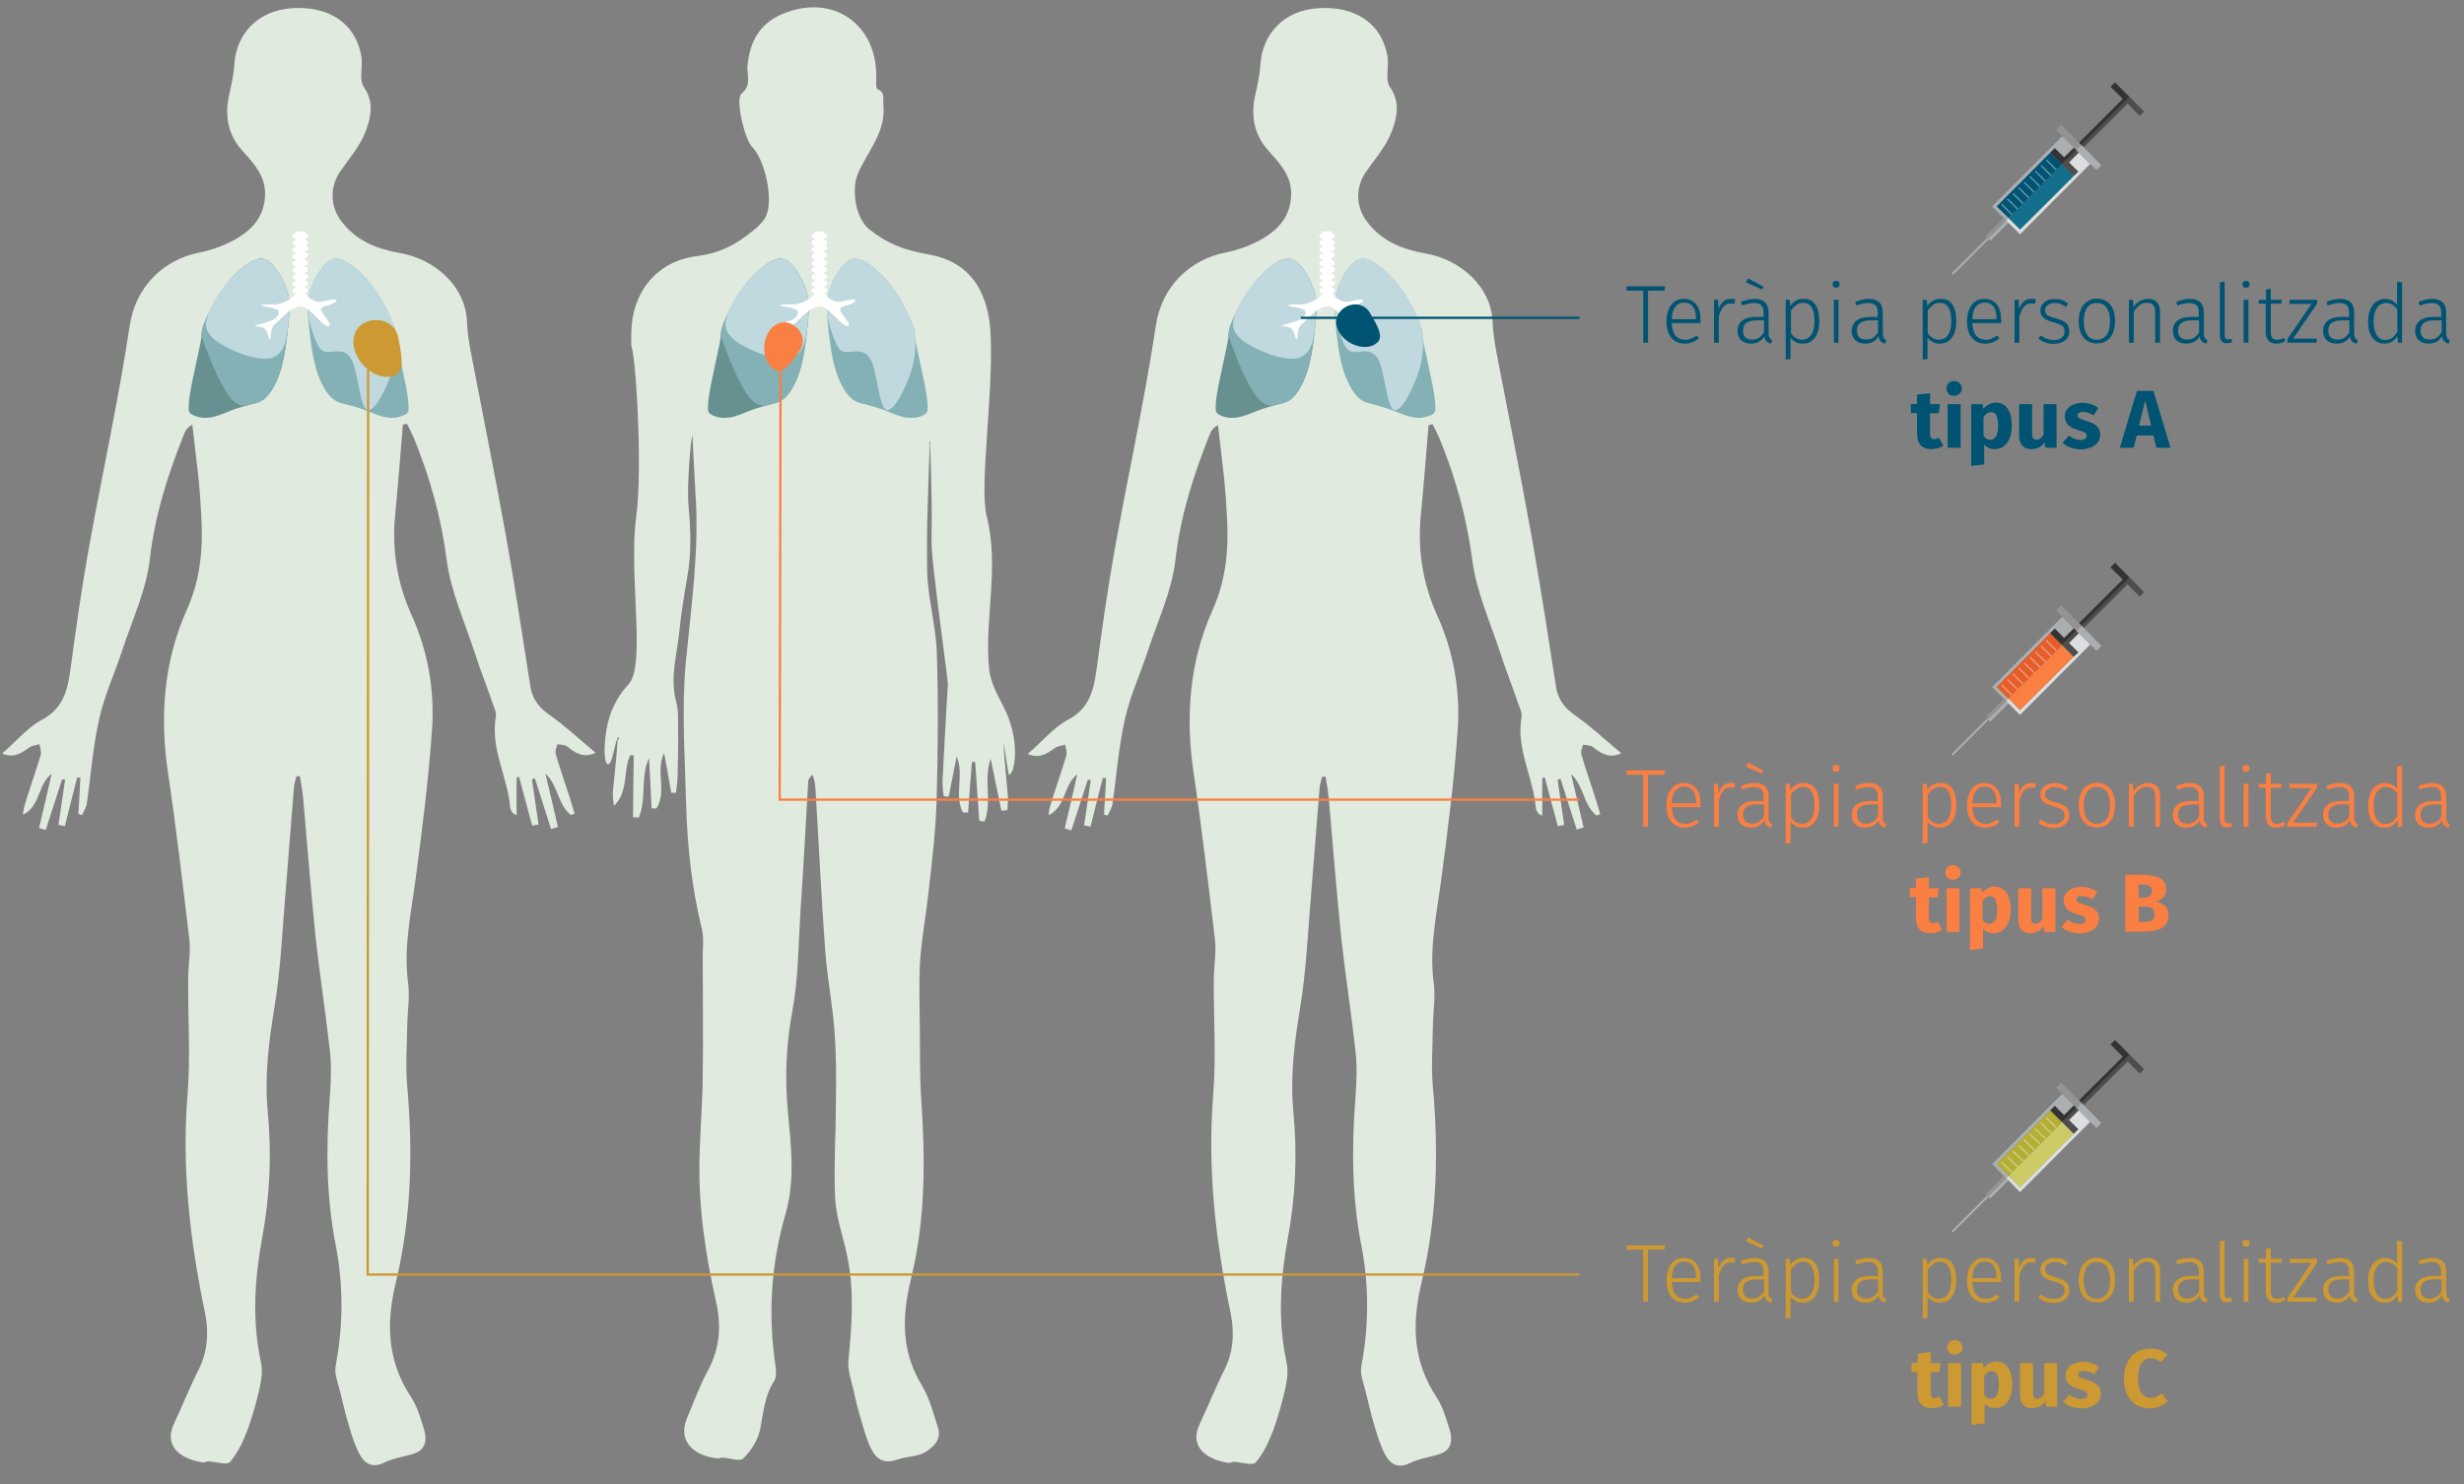 <?xml version="1.0" encoding="utf-8"?>
<!-- Generator: Adobe Illustrator 24.1.0, SVG Export Plug-In . SVG Version: 6.00 Build 0)  -->
<svg version="1.1" id="Capa_1" xmlns="http://www.w3.org/2000/svg" xmlns:xlink="http://www.w3.org/1999/xlink" x="0px" y="0px"
	 viewBox="0 0 1078.9 650" style="enable-background:new 0 0 1078.9 650;" xml:space="preserve">
<rect x="0" y="0" width="1078.9" height="650" fill="#808080" stroke="none"/>
<style type="text/css">
	.st0{fill:#E0EADF;}
	.st1{fill:#679091;}
	.st2{fill:#83B1B5;}
	.st3{fill:#C0D9DF;}
	.st4{fill:#FFFFFF;}
	.st5{fill:#CC9933;}
	.st6{fill:#FA7F43;}
	.st7{fill:#005372;}
	.st8{fill:none;stroke:#005372;stroke-miterlimit:10;}
	.st9{fill:none;stroke:#FA7F43;stroke-miterlimit:10;}
	.st10{fill:none;stroke:#CC9933;stroke-miterlimit:10;}
	.st11{fill:#DCDEE0;}
	.st12{fill:#ABAFB2;}
	.st13{fill:#136F8C;}
	.st14{fill:#4D4D4D;}
	.st15{fill:#939393;}
	.st16{fill:#333333;}
	.st17{opacity:0.4;}
	.st18{fill:#CCCC66;}
	.st19{fill:#B2AF34;}
	.st20{fill:#E55D28;}
</style>
<g>
	<path class="st0" d="M439.2,309.1c-2.7-5.2-5.6-10.7-6.1-16.2c-2.2-22.1,4.7-44-1.1-67.1c-3.2-12.8,2.9-52.2,1.8-78.7
		c-0.7-17.3-7.4-32.3-27.4-35.7c-10.1-1.8-17.5-4.4-25.7-10.9c-6.1-4.8-8.1-17.6-4.9-24.8c4.3-9.7,12.2-18,11-29.8
		c-0.3-2.5,1-5.4-2.6-6.9c-0.8-0.3-0.5-3.3-0.5-5c0.4-24-19.8-37.3-41.7-27.6c-9.7,4.3-13.7,12.2-14.7,22.4c-0.4,4,2,8.4-2.6,12.2
		c-2.9,2.3,1.4,20,4.5,23.2c5.8,5.7,9.6,23.2,6.2,30.5c-1,2.1-3,4.2-4.9,5.7c-8.4,6.9-15,10.4-25.6,11.8
		c-17.9,2.3-28.6,16.5-28.5,34.6c0,1.6,0,3.2,0,4.8c1.9,2.8,5.1,53.1,2.2,74.4c-3,21.8,2.4,54.3-0.9,68.2c-1.3,5.7-2.8,5-6.3,10.3
		c-4.4,6.7-5.5,12.5-6.2,17.5c-1.1,8.3-0.2,13.5,1.4,12.6c1.8-0.9,2.7-10.7,4.3-11.9c0.6,2.1-0.4,0-0.5,2.1
		c-0.4,6.9-1.3,13.8-1.9,20.6c-0.3,2.4-0.2,4.9,0.4,7.5c6.3-6.1,3.9-15,7-22.1c0.5,0,1,0,1.6,0.1c-0.1,9-0.3,18-0.3,27
		c0.8,0,1.7,0.1,2.5,0.2c3.5-8.3,0.6-17.7,4.5-26.1c0.4,7.3,0.8,14.7,1.1,22c0.7,0.1,1.4,0,2.1,0.1c4.8-7.4-0.5-16.4,3.4-24.3
		c1.1,5.9,2.1,11.6,3.1,17.4c0.6,0,1.4,0,2.1,0c0.2-2.5,0.7-5,0.7-7.5c0.2-6.9,0.3-13.8,0.2-20.7c0-3.9,0.2-8.1-0.9-11.9
		c-2.8-10.9,0.7-21.3,1.6-31.9c0.8-7.4,2-14.8,3.3-22.2c1.9-10.4,1.6-20.8,0.6-31.4c-0.9-9,1.2-31,1.7-30.9
		c0.4,8.3,0.8,16.5,1.3,24.8c1.8,25.1-1.8,49.7-4.2,74.5c-1.9,20.2-0.4,40.7,0.1,61.1c0.5,18.8,2.4,37.3,6.9,55.7
		c1,3.9,0.4,8.3,0.4,12.5c0,17.5,0.3,35,0,52.4c-0.1,11.6-1.1,23.3-1.4,34.9c-0.6,21.6,2.6,42.9,7.3,63.8c2.3,10.3,1.6,20-3.5,29.6
		c-3.7,6.7-6.2,13.9-9.2,20.9c-4.7,11.2,4.2,17,13.4,17.8c0.8,0.1,1.4-0.4,2.1-0.3c3,0.1,7.4,1.8,9,0.4c3.3-3.3,6.3-7.8,7.3-12.2
		c1.6-7.4,1.9-15.1,6.3-21.8c1-1.6,0.9-4.3,0.6-6.4c-3.4-22.7-2-44.9,4.4-66.9c4.2-14.6,2.4-29.8,1-44.5c-1.4-15-0.8-29.6,2-44.5
		c2.6-14.2,2.6-29,3.5-43.5c1.3-18.9,2.3-37.8,3.4-56.7c0-1,0.6-1.9,2-3c0.4,1.8,1,3.5,1.1,5.3c1.5,24.2,2.6,48.4,4.4,72.5
		c0.9,11.6,3.2,23.1,4,34.5c0.8,10.5,0.8,21.1,0.6,31.5c0,14-1,28-0.3,42c0.5,8.6,3.7,17,5.4,25.6c3,15,1.9,30,0.4,45.1
		c-0.4,4,1.1,8.3,2.1,12.5c1.1,5,2.4,10.2,3.9,15.1c1.1,3.9,2.3,8.1,4.2,11.6c2.4,4.4,5.7,6.2,11.3,4.2c4.5-1.6,9.6-0.9,13.9-4.4
		c3.3-2.6,5-5.4,3.9-9.2c-2-6.4-3.7-13.1-7.1-18.8c-9.1-14.9-8.8-30.1-4.9-46.3c6.6-26.5,6.4-53.3,4.5-80.4
		c-0.6-9.5-0.4-18.9-0.5-28.4c-0.1-10.3-0.5-20.8,0.1-31.1c0.8-10.6,2.8-21.2,3.9-31.8c1.4-12.5,2.9-25,3.3-37.6
		c0.6-21.8,0.8-43.7,0.1-65.6c-0.4-11.7-3.9-23.4-4.2-35.2c-0.4-18.5,0.5-37,1.1-55.5c-0.3-0.6-0.3-1.3,0.1-1.9
		c0-0.2,1.1,26.1,0.7,40.2c-0.2,7.6,0.8,15.2,1.7,22.7c1.6,13.7,3.5,27.5,5.2,41.1c0.2,1.6,0.3,3.2,0.1,4.9
		c-0.8,13.4-1.5,26.7-2.2,40.1c-0.1,2.2,0.3,4.4,0.5,6.7c0.8,0.1,1.4,0.1,2.2,0.2c1.1-5.8,2.4-11.8,3.5-17.6
		c3.4,8-1.2,16.7,2.7,24.5c0.8,0.1,1.6,0,2.3,0.1c0.5-7.4,1.1-14.7,1.7-22.2c0.5,0,0.9,0,1.4,0c0.6,8.6,1.2,17.2,1.8,25.8
		c1.3,0.2,1,0.2,2.3,0.3c3.5-8.8-0.6-18.3,2.7-27.5c1.5,7.6,3.2,15.3,4.7,22.8c0.8-0.2,1.7-0.2,2.6-0.3c0.1-2.1,0.4-4.3,0.2-6.4
		c-0.6-7.6-1.5-15.2-1.9-22.8c0,0,0,0,0-0.1c0-1.8,2,13.4,2.4,13.8C444.3,339.2,447.2,324.2,439.2,309.1z"/>
	<path class="st0" d="M18,315.4c9.8-5,11.6-13.2,12.9-22.6c2.3-17,4.7-34.2,7.7-51.1c5.9-33,13.2-65.9,18.2-99.1
		c2.6-17.3,15.1-29,30.5-32c5.5-1.1,11.3-3.2,16.3-6.1c6.6-3.9,11.7-9.2,12.4-18c0.8-9.6-5.4-15.3-10.5-21.2
		c-6.3-7.3-6.9-15.9-5.2-23.6c1-4.4,2-8.8,2.3-13.4c0.9-14,10.7-23.7,25.1-24.7c16.4-1.1,27.9,6.6,30.5,20.8
		c0.8,4.5-1.1,10.5,1.1,13.7c4.7,6.7,3,13.4,0.9,19.2c-2.4,6.6-7.3,12.1-11.3,17.9c-4.5,6.6-4.4,15.1,0.5,21.6
		c6.4,8.6,15.5,12.2,25.6,14c15.3,2.6,29,14.5,29.5,30.4c0.1,4,0.8,8.2,1.5,12.2c5.2,27.2,10.7,54.3,15.6,81.7
		c3.9,21.7,7.2,43.6,10.6,65.4c0.9,5.7,3.7,9.3,8.4,12.6c6.9,4.8,13.1,10.7,20.2,16.6c-5.4,2.5-9,0-12.5-2.8c-1-0.8-2.8-0.6-4.2-1
		c-0.4,1.4-1.1,2.9-0.8,4.2c1.8,6.2,3.9,12.2,5.9,18.4c0.9,2.6,1.6,5.3,2.4,7.9c-0.5,0.1-1.1,0.4-1.6,0.6c-5.9-4.7-5.5-13-11.2-18.2
		c1.9,7.8,3.7,15.6,5.5,23.4c-1,0.3-2,0.6-3,0.9c-2.4-7.3-4.7-14.7-7.1-22.2c-0.4,0.1-0.9,0.3-1.3,0.4c1,6.6,1.9,13.2,2.9,19.8
		c-1,0.1-1.9,0.4-2.8,0.5c-1.9-7.2-3.8-14.2-5.7-21.3c-0.4,0-0.8,0.1-1.1,0.3c0,5.3,0,10.6,0,16.5c-1.3-0.8-1.8-1-1.9-1.3
		c-0.4-0.8-0.9-1.4-0.9-2.1c-1.1-13.4-8.7-25.7-6.3-39.7c0.4-1.8-0.6-3.8-1.3-5.7c-2.6-7.7-5.7-15.4-8.2-23.2
		c-4.3-13.1-10.2-26.2-12-39.7c-2.4-18.7-7.3-36.3-14.4-53.6c-0.9-2-2-4.2-3-6.2c-0.6,0.1-1.1,0.3-1.8,0.4
		c-1.1,13.2-2.1,26.5-3.4,39.7c-1.4,15,0.8,29.4,7.1,43.4c7.2,15.8,10.2,32.8,9.1,49.9c-1.5,22.3-4.4,44.5-7.3,66.6
		c-2,14.9-5.3,29.6-3.2,44.9c0.8,6.2-0.3,12.5-0.4,18.8c-0.1,8.8-0.8,17.8,0,26.5c2.6,28.9,1.8,57.6-5,85.9
		c-4.3,17.8-3.8,34.3,6.6,50c2.8,4.2,4.2,9.3,5.7,14.1c1.4,4.4,1.1,8.8-4,10.7c-4.4,1.5-9.2,2-13.2,4c-5.2,2.6-8.6,0.6-10.8-3.3
		c-2.1-3.8-3.4-8.1-4.7-12.4c-1.5-4.8-2.6-9.7-3.8-14.6c-0.9-4-2.9-8.4-2.1-12.2c3.3-17.6,3.4-35,0-52.6
		c-4.2-21.4-4.3-43.1-2.6-64.9c0.5-6.8,0.8-13.7,0-20.5c-1.8-16.5-4.4-32.9-6.2-49.4c-2.1-20.4-3.7-41-5.5-61.4
		c-0.3-3.2-0.9-6.2-1.4-9.3c-0.5,0-1,0.1-1.5,0.1c-0.4,1.6-1,3.4-1.1,5c-1.3,15.4-2.4,30.9-3.7,46.3c-1.4,16.5-2.1,33.3-4.8,49.7
		c-2.5,15.1-4.4,30.1-3,45.5c1.8,18.7,1,37.2-2.4,55.6c-3.3,18-4.5,36.1-0.6,54.2c0.8,3.5,0.4,7.4-0.4,11
		c-1.4,6.4-3.2,12.9-5.4,18.9c-1.9,5-4.3,10.2-7.7,14.1c-1.3,1.5-6.2-0.1-9.5-0.3c-0.8,0-1.5,0.6-2.3,0.5
		c-8.8-1.3-17.8-6.4-12.6-17.3c3.7-7.7,6.8-15.8,10.7-23.4c3.9-7.9,4.5-16.1,2.8-24.6c-6.6-31.6-10.3-63.3-7.7-95.7
		c1.4-17.1,0.1-34.4,0.3-51.7c0.1-5.4,1.1-11,0.5-16.4c-2.9-24.2-5.7-48.5-9.3-72.7c-3.7-24.6-2-48.7,8.1-71.4
		c6.2-13.7,7.3-27.5,6.4-41.9c-0.3-5-0.6-10.2-1.1-15.3c-0.9-8.1-1.9-16.1-2.8-24.2c-2.1,1.3-3,2.5-3.5,3.9
		c-7.1,17.8-12.9,35.7-15.1,55.1c-1.5,13.5-7.7,26.6-12,39.7c-3.3,10.1-7.8,19.8-10.1,30c-2.8,12.2-3.7,25-5.5,37.4
		c-0.3,1.8-1.4,3.4-2.1,5c-0.5-0.1-1.1-0.4-1.6-0.5c0.4-5.3,0.6-10.6,0.9-15.9c-0.4,0-0.9-0.1-1.4-0.1c-1.8,7.1-3.7,14.2-5.4,21.3
		c-0.9-0.1-1.9-0.4-2.8-0.5c1-6.7,1.9-13.2,2.9-19.9c-0.4,0-0.9-0.1-1.3-0.1c-2.4,7.3-4.8,14.7-7.2,22.2c-1-0.3-1.9-0.6-2.9-0.9
		c1.9-7.9,3.7-15.8,5.5-23.7c-6.2,4.8-4.8,14.1-12.5,17.9c0-2.4,0.8-4.4,1.4-6.6c2.1-6.6,4.4-13,6.3-19.5c0.4-1.5-0.3-3.2-0.5-4.8
		c-1.5,0.5-3.3,0.6-4.5,1.5c-3.4,2.4-6.7,4.8-11.9,2.6C6.8,325.1,11.6,319,18,315.4z"/>
	<path class="st0" d="M467.3,315.4c9.8-5,11.6-13.2,12.9-22.6c2.3-17,4.7-34.2,7.7-51.1c5.9-33,13.2-65.9,18.2-99.1
		c2.6-17.3,15.1-29,30.5-32c5.5-1.1,11.3-3.2,16.3-6.1c6.6-3.9,11.7-9.2,12.4-18c0.8-9.6-5.4-15.3-10.5-21.2
		c-6.3-7.3-6.9-15.9-5.2-23.6c1-4.4,2-8.8,2.3-13.4c0.9-14,10.7-23.7,25.1-24.7c16.4-1.1,27.9,6.6,30.5,20.8
		c0.8,4.5-1.1,10.5,1.1,13.7c4.7,6.7,3,13.4,0.9,19.2C607,64.1,602,69.6,598,75.4c-4.5,6.6-4.4,15.1,0.5,21.6
		c6.4,8.6,15.5,12.2,25.6,14c15.3,2.6,29,14.5,29.5,30.4c0.1,4,0.8,8.2,1.5,12.2c5.2,27.2,10.7,54.3,15.6,81.7
		c3.9,21.7,7.2,43.6,10.6,65.4c0.9,5.7,3.7,9.3,8.4,12.6c6.9,4.8,13.1,10.7,20.2,16.6c-5.4,2.5-9,0-12.5-2.8c-1-0.8-2.8-0.6-4.2-1
		c-0.4,1.4-1.1,2.9-0.8,4.2c1.8,6.2,3.9,12.2,5.9,18.4c0.9,2.6,1.6,5.3,2.4,7.9c-0.5,0.1-1.1,0.4-1.6,0.6c-5.9-4.7-5.5-13-11.2-18.2
		c1.9,7.8,3.7,15.6,5.5,23.4c-1,0.3-2,0.6-3,0.9c-2.4-7.3-4.7-14.7-7.1-22.2c-0.4,0.1-0.9,0.3-1.3,0.4c1,6.6,1.9,13.2,2.9,19.8
		c-1,0.1-1.9,0.4-2.8,0.5c-1.9-7.2-3.8-14.2-5.7-21.3c-0.4,0-0.8,0.1-1.1,0.3c0,5.3,0,10.6,0,16.5c-1.3-0.8-1.8-1-1.9-1.3
		c-0.4-0.8-0.9-1.4-0.9-2.1c-1.1-13.4-8.7-25.7-6.3-39.7c0.4-1.8-0.6-3.8-1.3-5.7c-2.6-7.7-5.7-15.4-8.2-23.2
		c-4.3-13.1-10.2-26.2-12-39.7c-2.4-18.7-7.3-36.3-14.4-53.6c-0.9-2-2-4.2-3-6.2c-0.6,0.1-1.1,0.3-1.8,0.4
		c-1.1,13.2-2.1,26.5-3.4,39.7c-1.4,15,0.8,29.4,7.1,43.4c7.2,15.8,10.2,32.8,9.1,49.9c-1.5,22.3-4.4,44.5-7.3,66.6
		c-2,14.9-5.3,29.6-3.2,44.9c0.8,6.2-0.3,12.5-0.4,18.8c-0.1,8.8-0.8,17.8,0,26.5c2.6,28.9,1.8,57.6-5,85.9
		c-4.3,17.8-3.8,34.3,6.6,50c2.8,4.2,4.2,9.3,5.7,14.1c1.4,4.4,1.1,8.8-4,10.7c-4.4,1.5-9.2,2-13.2,4c-5.2,2.6-8.6,0.6-10.8-3.3
		c-2.1-3.8-3.4-8.1-4.7-12.4c-1.5-4.8-2.6-9.7-3.8-14.6c-0.9-4-2.9-8.4-2.1-12.2c3.3-17.6,3.4-35,0-52.6
		c-4.2-21.4-4.3-43.1-2.6-64.9c0.5-6.8,0.8-13.7,0-20.5c-1.8-16.5-4.4-32.9-6.2-49.4c-2.1-20.4-3.7-41-5.5-61.4
		c-0.3-3.2-0.9-6.2-1.4-9.3c-0.5,0-1,0.1-1.5,0.1c-0.4,1.6-1,3.4-1.1,5c-1.3,15.4-2.4,30.9-3.7,46.3c-1.4,16.5-2.1,33.3-4.8,49.7
		c-2.5,15.1-4.4,30.1-3,45.5c1.8,18.7,1,37.2-2.4,55.6c-3.3,18-4.5,36.1-0.6,54.2c0.8,3.5,0.4,7.4-0.4,11
		c-1.4,6.4-3.2,12.9-5.4,18.9c-1.9,5-4.3,10.2-7.7,14.1c-1.3,1.5-6.2-0.1-9.5-0.3c-0.8,0-1.5,0.6-2.3,0.5
		c-8.8-1.3-17.8-6.4-12.6-17.3c3.7-7.7,6.8-15.8,10.7-23.4c3.9-7.9,4.5-16.1,2.8-24.6c-6.6-31.6-10.3-63.3-7.7-95.7
		c1.4-17.1,0.1-34.4,0.3-51.7c0.1-5.4,1.1-11,0.5-16.4c-2.9-24.2-5.7-48.5-9.3-72.7c-3.7-24.6-2-48.7,8.1-71.4
		c6.2-13.7,7.3-27.5,6.4-41.9c-0.3-5-0.6-10.2-1.1-15.3c-0.9-8.1-1.9-16.1-2.8-24.2c-2.1,1.3-3,2.5-3.5,3.9
		c-7.1,17.8-12.9,35.7-15.1,55.1c-1.5,13.5-7.7,26.6-12,39.7c-3.3,10.1-7.8,19.8-10.1,30c-2.8,12.2-3.7,25-5.5,37.4
		c-0.3,1.8-1.4,3.4-2.1,5c-0.5-0.1-1.1-0.4-1.6-0.5c0.4-5.3,0.6-10.6,0.9-15.9c-0.4,0-0.9-0.1-1.4-0.1c-1.8,7.1-3.7,14.2-5.4,21.3
		c-0.9-0.1-1.9-0.4-2.8-0.5c1-6.7,1.9-13.2,2.9-19.9c-0.4,0-0.9-0.1-1.3-0.1c-2.4,7.3-4.8,14.7-7.2,22.2c-1-0.3-1.9-0.6-2.9-0.9
		c1.9-7.9,3.7-15.8,5.5-23.7c-6.2,4.8-4.8,14.1-12.5,17.9c0-2.4,0.8-4.4,1.4-6.6c2.1-6.6,4.4-13,6.3-19.5c0.4-1.5-0.3-3.2-0.5-4.8
		c-1.5,0.5-3.3,0.6-4.5,1.5c-3.4,2.4-6.7,4.8-11.9,2.6C456.1,325.1,460.8,319,467.3,315.4z"/>
	<g>
		<path id="path882_9_" class="st1" d="M126.4,130.1c-0.6-3.2-2.1-6.9-3.8-9.7c-1.7-2.9-3.7-5.3-5.6-6.4c-2.1-1.1-4.3-1-7.5,0.9
			c-3.2,2-7.5,5.6-11,10.4c-3.6,4.7-6.5,10.3-8.1,14c-1.7,3.7-2,5.3-2.1,6.5s0,2-0.9,6.2c-0.9,4.3-2.6,11.8-3.6,16.9
			c-1,5.3-1.2,8-1.2,9.7s0.3,2.4,1.7,3.1c1.5,0.7,4.1,1.6,7.2,1.2c3.1-0.3,6.4-1.8,9.6-3.1c3.2-1.2,6.5-2.1,9.1-2.8
			c2.6-0.6,4.3-1,6.5-3.2c2.2-2.2,4.8-6.6,6.5-12.7c1.7-6,2.6-14,3.1-19.4C126.9,136.4,127,133.4,126.4,130.1L126.4,130.1z"/>
		<path id="path882-7_9_" class="st2" d="M126.4,130.1c-0.6-3.2-2.1-6.9-3.8-9.7c-1.7-2.9-3.7-5.3-5.6-6.4c-2.1-1.1-4.3-1-7.5,0.9
			c-3.2,2-7.5,5.6-11,10.4c-3.6,4.7-6.5,10.3-8.1,14c-1.7,3.7-2,5.3-2.1,6.5s0,2,2.2,7.6c2.1,5.6,6.4,15.9,10.2,20.6
			c3.7,4.7,7.1,3.7,9.4,3.1c2.4-0.6,4.3-1,6.5-3.2c2.2-2.2,4.8-6.6,6.5-12.7s2.6-14,3.1-19.4C126.8,136.3,127,133.4,126.4,130.1
			L126.4,130.1z"/>
		<path id="path882-7-9_9_" class="st3" d="M126.4,130.1c-0.6-3.2-2.1-6.9-3.8-9.7c-1.7-2.9-3.7-5.3-5.6-6.4c-2.1-1.1-4.3-1-7.5,0.9
			c-3.2,2-7.5,5.6-10.3,9.2c-2.9,3.4-4.5,6.5-5.8,8.7c-1.2,2.2-2,3.8-2.7,6.4c-0.7,2.6-1.5,5.9,4.1,10.2c5.6,4.1,17.4,8.8,23.7,7.5
			c6.4-1.6,7.2-9.3,7.7-14.8C126.9,136.4,127,133.4,126.4,130.1z"/>
		<path id="path882-8_9_" class="st2" d="M135.1,130.1c0.6-3.2,2.1-6.9,3.8-9.7c1.7-2.9,3.7-5.3,5.6-6.4c2.1-1.1,4.3-1,7.5,0.9
			c3.2,2,7.5,5.6,11,10.4c3.6,4.8,6.5,10.3,8.1,14c1.7,3.7,2,5.3,2.1,6.5c0.1,1.2,0,2,0.9,6.2c0.9,4.3,2.6,11.8,3.6,16.9
			c1,5.3,1.2,8,1.2,9.7s-0.3,2.4-1.7,3.1c-1.5,0.7-4.1,1.6-7.2,1.2c-3.1-0.3-6.4-1.8-9.6-3.1c-3.2-1.2-6.5-2.1-9.1-2.8
			c-2.6-0.6-4.3-1-6.5-3.2c-2.2-2.2-4.8-6.6-6.5-12.7c-1.7-6-2.6-14-3.1-19.4C134.6,136.4,134.5,133.4,135.1,130.1L135.1,130.1z"/>
		<path id="path882-7-5_9_" class="st3" d="M135.1,130.1c0.6-3.2,2.1-6.9,3.8-9.7c1.7-2.9,3.7-5.3,5.6-6.4c2.1-1.1,4.3-1,7.5,0.9
			c3.2,2,7.5,5.6,11,10.4c3.6,4.8,6.5,10.3,8,13.6s1.7,4.3,2.1,7.1c0.4,2.8,1.1,7.7-1.2,15.8c-2.4,8.1-8.1,19.2-11.2,17.7
			c-3.1-1.5-3.8-15.6-6.5-21.5c-2.8-5.9-7.7-3.7-10.8-3.8c-2.9,0-4.1-2.4-5.3-5.3c-1.1-2.8-2.2-6-2.9-9.3
			C134.5,136.3,134.5,133.4,135.1,130.1L135.1,130.1z"/>
		<path class="st4" d="M145.5,131.2c-1.6,0.1-4.1,1-6,1c-1.1,0-3.4-0.9-4.9-2.6h0.1c-0.1-0.3-0.3-0.4-0.6-0.6
			c-0.1-0.3-0.3-0.4-0.4-0.7c0.6-0.1,1.1-0.6,1.1-1.2c0-0.7-0.6-1.2-1.2-1.2h-0.2v-0.6h0.3c0.7,0,1.2-0.6,1.2-1.2s-0.6-1.2-1.2-1.2
			h-0.3v-0.6h0.3c0.7,0,1.2-0.6,1.2-1.2s-0.6-1.2-1.2-1.2h-0.3v-0.6h0.3c0.7,0,1.2-0.6,1.2-1.2c0-0.7-0.6-1.2-1.2-1.2h-0.3v-0.6h0.3
			c0.7,0,1.2-0.6,1.2-1.2s-0.6-1.2-1.2-1.2h-0.3v-1h0.3c0.7,0,1.2-0.6,1.2-1.2c0-0.7-0.6-1.2-1.2-1.2h-0.3v-0.6h0.3
			c0.7,0,1.2-0.6,1.2-1.2s-0.6-1.2-1.2-1.2h-0.3l0,0h0.3c0.7,0,1.2-0.6,1.2-1.2s-0.6-1.2-1.2-1.2h-0.3v-0.6h0.3
			c0.7,0,1.2-0.6,1.2-1.2s-0.6-1.2-1.2-1.2h-0.3v-0.6c0,0,0-0.1-0.1-0.1h-3.8c0,0-0.1,0-0.1,0.1v0.6h-0.1c-0.7,0-1.2,0.6-1.2,1.2
			s0.6,1.2,1.2,1.2h0.3v0.6h-0.3c-0.7,0-1.2,0.6-1.2,1.2s0.6,1.2,1.2,1.2h0.3v0.6h-0.3c-0.7,0-1.2,0.6-1.2,1.2
			c0,0.7,0.6,1.2,1.2,1.2h0.3v0.6h-0.3c-0.7,0-1.2,0.6-1.2,1.2s0.6,1.2,1.2,1.2h0.3v0.6h-0.3c-0.7,0-1.2,0.6-1.2,1.2
			s0.6,1.2,1.2,1.2h0.3v0.6h-0.3c-0.7,0-1.2,0.6-1.2,1.2c0,0.7,0.6,1.2,1.2,1.2h0.3v0.6h-0.3c-0.7,0-1.2,0.6-1.2,1.2
			s0.6,1.2,1.2,1.2h0.3v0.6h-0.3c-0.7,0-1.2,0.6-1.2,1.2s0.6,1.2,1.2,1.2h0.3v0.6h-0.3c-0.7,0-1.2,0.6-1.2,1.2s0.6,1.2,1.2,1.2h0.3
			v0.3c-0.1,0.1-0.1,0.1-0.3,0.3c-0.4,0-0.9,0.3-1.1,0.7h0.4c-2,1.7-4.8,2.8-5.8,3.1c-1.5,0.6-2.8,0.4-4.7,0.4s-3.8,0.1-3.8,0.4
			c0.1,0.3,2.2,0.7,4.1,1c1.8,0.4,3.2,0.7,3.6,1.6c0.4,0.9-0.3,2.2-1.5,3.2c-1.1,0.9-2.7,1.2-4.5,1.8c-1.8,0.6-4.3,1.1-4.3,1.5
			s2.6,0,3.9,0.9c1.2,0.9,1.6,2.7,2,3.8c0.3,1.1,0.7,1.5,0.9,0.6c0.1-0.9,0-2.9,0.6-4.3c0.6-1.5,1.6-2.1,2.1-2.6
			c0.6-0.4,5.4-5.3,6.2-5.5c0.7-0.4,2.2-1.2,3.6-1.5c1.5-0.1,2.7,0.3,4.4,1.7c1.7,1.5,3.9,3.8,5.5,5.3s2.6,1.7,3.1,1.6
			c0.6-0.1,0.6-0.9-0.3-2.2c-0.9-1.5-2.8-3.6-3.1-4.8c-0.3-1.2,1.2-1.6,2.7-2c1.6-0.4,3.1-1.1,3.7-1.6
			C147.4,131.3,147,131,145.5,131.2z"/>
		<path class="st5" d="M155.2,146.6c-2.9,9.9,9.1,21.5,17.8,17.7c4.7-2,2.4-10.3,1.5-16.1C172.4,137.4,157.8,138,155.2,146.6z"/>
	</g>
	<g>
		<path id="path882_8_" class="st1" d="M353.8,130.1c-0.6-3.2-2.1-6.9-3.8-9.7c-1.7-2.9-3.7-5.3-5.6-6.4c-2.1-1.1-4.3-1-7.5,0.9
			c-3.2,2-7.5,5.6-11,10.4c-3.6,4.7-6.5,10.3-8.1,14c-1.7,3.7-2,5.3-2.1,6.5c-0.1,1.2,0,2-0.9,6.2c-0.9,4.1-2.6,11.8-3.6,16.9
			c-1,5.3-1.2,8-1.2,9.7c0,1.8,0.3,2.4,1.7,3.1c1.3,0.8,4.1,1.6,7.2,1.2c3.1-0.3,6.4-1.8,9.6-3.1c3.2-1.2,6.5-2.1,9.1-2.8
			c2.6-0.6,4.3-1,6.5-3.2s4.8-6.6,6.5-12.7c1.7-6,2.6-14,3.1-19.4C354.2,136.4,354.4,133.4,353.8,130.1L353.8,130.1z"/>
		<path id="path882-7_8_" class="st2" d="M353.8,130.1c-0.6-3.2-2.1-6.9-3.8-9.7c-1.7-2.9-3.7-5.3-5.6-6.4c-2.1-1.1-4.3-1-7.5,0.9
			c-3.2,2-7.5,5.6-11,10.4c-3.6,4.7-6.5,10.3-8.1,14c-1.7,3.7-2,5.3-2.1,6.5c-0.1,1.2,0,2,2.2,7.6c2.1,5.6,6.4,15.9,10.2,20.6
			c3.7,4.7,7.1,3.7,9.4,3.1c2.4-0.6,4.3-1,6.5-3.2c2.2-2.2,4.8-6.6,6.5-12.7c1.7-6,2.6-14,3.1-19.4
			C354.1,136.3,354.4,133.4,353.8,130.1L353.8,130.1z"/>
		<path id="path882-7-9_8_" class="st3" d="M353.8,130.1c-0.6-3.2-2.1-6.9-3.8-9.7c-1.7-2.9-3.7-5.3-5.6-6.4c-2.1-1.1-4.3-1-7.5,0.9
			c-3.2,2-7.5,5.6-10.3,9.2c-2.9,3.4-4.5,6.5-5.8,8.7c-1.2,2.2-2,3.8-2.7,6.4c-0.7,2.6-1.5,5.9,4.1,10.2c5.6,4.1,17.4,8.8,23.7,7.5
			c6.4-1.6,7.2-9.3,7.7-14.8C354.2,136.4,354.4,133.4,353.8,130.1z"/>
		<path id="path882-8_8_" class="st2" d="M362.4,130.1c0.6-3.2,2.1-6.9,3.8-9.7c1.7-2.9,3.7-5.3,5.6-6.4c2.1-1.1,4.3-1,7.5,0.9
			c3.2,2,7.5,5.6,11,10.4c3.6,4.8,6.5,10.3,8.1,14c1.7,3.7,2,5.3,2.1,6.5c0.1,1.2,0,2,0.9,6.2c0.9,4.1,2.6,11.8,3.6,16.9
			c1,5.3,1.2,8,1.2,9.7c0,1.8-0.3,2.4-1.7,3.1c-1.3,0.8-4.1,1.6-7.2,1.2c-3.1-0.3-6.4-1.8-9.6-3.1c-3.2-1.2-6.5-2.1-9.1-2.8
			c-2.6-0.6-4.3-1-6.5-3.2s-4.8-6.6-6.5-12.7c-1.7-6-2.6-14-3.1-19.4C362,136.4,361.8,133.4,362.4,130.1L362.4,130.1z"/>
		<path id="path882-7-5_8_" class="st3" d="M362.4,130.1c0.6-3.2,2.1-6.9,3.8-9.7c1.7-2.9,3.7-5.3,5.6-6.4c2.1-1.1,4.3-1,7.5,0.9
			c3.2,2,7.5,5.6,11,10.4c3.6,4.8,6.5,10.3,8,13.6s1.7,4.3,2.1,7.1c0.4,2.8,1.1,7.7-1.2,15.8c-2.4,8.1-8.1,19.2-11.2,17.7
			c-3.1-1.5-3.8-15.6-6.5-21.5c-2.8-5.9-7.7-3.7-10.8-3.8c-2.9,0-4.1-2.4-5.3-5.3c-1.1-2.8-2.2-6-2.9-9.3
			C361.8,136.3,361.8,133.4,362.4,130.1L362.4,130.1z"/>
		<path class="st4" d="M372.9,131.2c-1.6,0.1-4.1,1-6,1c-1.1,0-3.4-0.9-4.9-2.6h0.1c-0.1-0.3-0.3-0.4-0.6-0.6
			c-0.1-0.3-0.3-0.4-0.4-0.7c0.6-0.1,1.1-0.6,1.1-1.2s-0.6-1.2-1.2-1.2h-0.3v-0.6h0.3c0.7,0,1.2-0.6,1.2-1.2c0-0.7-0.6-1.2-1.2-1.2
			h-0.3v-0.6h0.3c0.7,0,1.2-0.6,1.2-1.2s-0.6-1.2-1.2-1.2h-0.3v-0.6h0.3c0.7,0,1.2-0.6,1.2-1.2s-0.6-1.2-1.2-1.2h-0.3v-0.6h0.3
			c0.7,0,1.2-0.6,1.2-1.2c0-0.7-0.6-1.2-1.2-1.2h-0.3v-1h0.3c0.7,0,1.2-0.6,1.2-1.2s-0.6-1.2-1.2-1.2h-0.3v-0.6h0.3
			c0.7,0,1.2-0.6,1.2-1.2c0-0.7-0.6-1.2-1.2-1.2h-0.3l0,0h0.3c0.7,0,1.2-0.6,1.2-1.2c0-0.7-0.6-1.2-1.2-1.2h-0.3v-0.6h0.3
			c0.7,0,1.2-0.6,1.2-1.2c0-0.7-0.6-1.2-1.2-1.2h-0.3v-0.6c0,0,0-0.1-0.1-0.1h-3.8c0,0-0.1,0-0.1,0.1v0.6h-0.1
			c-0.7,0-1.2,0.6-1.2,1.2c0,0.7,0.6,1.2,1.2,1.2h0.3v0.6h-0.3c-0.7,0-1.2,0.6-1.2,1.2c0,0.7,0.6,1.2,1.2,1.2h0.3v0.6h-0.3
			c-0.7,0-1.2,0.6-1.2,1.2s0.6,1.2,1.2,1.2h0.3v0.6h-0.3c-0.7,0-1.2,0.6-1.2,1.2s0.6,1.2,1.2,1.2h0.3v0.6h-0.3
			c-0.7,0-1.2,0.6-1.2,1.2c0,0.7,0.6,1.2,1.2,1.2h0.3v0.6h-0.3c-0.7,0-1.2,0.6-1.2,1.2s0.6,1.2,1.2,1.2h0.3v0.6h-0.3
			c-0.7,0-1.2,0.6-1.2,1.2s0.6,1.2,1.2,1.2h0.3v0.6h-0.3c-0.7,0-1.2,0.6-1.2,1.2s0.6,1.2,1.2,1.2h0.3v0.6h-0.3
			c-0.7,0-1.2,0.6-1.2,1.2c0,0.7,0.6,1.2,1.2,1.2h0.3v0.3c-0.1,0.1-0.1,0.1-0.3,0.3c-0.4,0-0.9,0.3-1.1,0.7h0.4
			c-2,1.7-4.8,2.8-5.8,3.1c-1.5,0.6-2.8,0.4-4.7,0.4s-3.8,0.1-3.8,0.4c0.1,0.3,2.2,0.7,4.1,1c1.8,0.4,3.2,0.7,3.6,1.6
			c0.4,0.9-0.3,2.2-1.5,3.2c-1.1,0.9-2.7,1.2-4.5,1.8c-1.8,0.6-4.3,1.1-4.3,1.5c0,0.3,2.6,0,3.9,0.9c1.2,0.9,1.6,2.7,2,3.8
			c0.3,1.1,0.7,1.5,0.9,0.6c0.1-0.9,0-2.9,0.6-4.3c0.6-1.5,1.6-2.1,2.1-2.6c0.6-0.4,5.4-5.3,6.2-5.5c0.7-0.4,2.2-1.2,3.6-1.5
			c1.5-0.1,2.7,0.3,4.4,1.7c1.7,1.5,3.9,3.8,5.5,5.3c1.6,1.5,2.6,1.7,3.1,1.6c0.6-0.1,0.6-0.9-0.3-2.2c-0.9-1.5-2.8-3.6-3.1-4.8
			c-0.3-1.2,1.2-1.6,2.7-2c1.6-0.4,3.1-1.1,3.7-1.6C374.7,131.3,374.5,131,372.9,131.2z"/>
		<path class="st6" d="M340.3,141.9c-7.4,3.7-7.5,17.1-0.6,20.2c3.8,1.7,7.4-4.3,10.2-8.1C355.1,146.9,346.6,138.6,340.3,141.9z"/>
	</g>
	<g>
		<path id="path882_7_" class="st1" d="M576.1,130.1c-0.6-3.2-2.1-6.9-3.8-9.7c-1.7-2.9-3.7-5.3-5.6-6.4c-2.1-1.1-4.3-1-7.5,0.9
			c-3.2,2-7.5,5.6-11,10.4c-3.6,4.7-6.5,10.3-8.1,14c-1.7,3.7-2,5.3-2.1,6.5c-0.1,1.2,0,2-0.9,6.2c-0.9,4.3-2.6,11.8-3.6,16.9
			c-1,5.3-1.2,8-1.2,9.7c0,1.7,0.3,2.4,1.7,3.1c1.3,0.8,4.1,1.6,7.2,1.2c2.9-0.3,6.4-1.8,9.6-3.1c3.2-1.2,6.5-2.1,9.1-2.8
			c2.6-0.6,4.3-1,6.5-3.2c2.1-2.2,4.8-6.6,6.5-12.7c1.7-6,2.6-14,3.1-19.4C576.5,136.4,576.7,133.4,576.1,130.1L576.1,130.1z"/>
		<path id="path882-7_7_" class="st2" d="M576.1,130.1c-0.6-3.2-2.1-6.9-3.8-9.7c-1.7-2.9-3.7-5.3-5.6-6.4c-2.1-1.1-4.3-1-7.5,0.9
			c-3.2,2-7.5,5.6-11,10.4c-3.6,4.7-6.5,10.3-8.1,14c-1.7,3.7-2,5.3-2.1,6.5c-0.1,1.2,0,2,2.2,7.6c2.1,5.6,6.4,15.9,10.2,20.6
			c3.7,4.7,7.1,3.7,9.4,3.1c2.4-0.6,4.3-1,6.5-3.2c2.1-2.2,4.8-6.6,6.5-12.7c1.7-6,2.6-14,3.1-19.4
			C576.4,136.3,576.7,133.4,576.1,130.1L576.1,130.1z"/>
		<path id="path882-7-9_7_" class="st3" d="M576.1,130.1c-0.6-3.2-2.1-6.9-3.8-9.7c-1.7-2.9-3.7-5.3-5.6-6.4c-2.1-1.1-4.3-1-7.5,0.9
			c-3.2,2-7.5,5.6-10.3,9.2c-2.9,3.4-4.5,6.5-5.8,8.7c-1.2,2.2-2,3.8-2.7,6.4c-0.7,2.6-1.5,5.9,4.1,10.2c5.6,4.1,17.4,8.8,23.7,7.5
			c6.4-1.6,7.2-9.3,7.7-14.8C576.4,136.3,576.7,133.4,576.1,130.1z"/>
		<path id="path882-8_7_" class="st2" d="M584.7,130.1c0.6-3.2,2.1-6.9,3.8-9.7c1.7-2.9,3.7-5.3,5.6-6.4c2.1-1.1,4.3-1,7.5,0.9
			c3.2,2,7.5,5.6,11,10.4c3.6,4.7,6.5,10.3,8.1,14c1.7,3.7,2,5.3,2.1,6.5c0.1,1.2,0,2,0.9,6.2c0.9,4.3,2.6,11.8,3.6,16.9
			c1,5.3,1.2,8,1.2,9.7c0,1.7-0.3,2.4-1.7,3.1s-4.1,1.6-7.2,1.2c-2.9-0.3-6.4-1.8-9.6-3.1c-3.2-1.2-6.5-2.1-9.1-2.8
			c-2.6-0.7-4.3-1-6.5-3.2c-2.1-2.2-4.8-6.6-6.5-12.7c-1.7-6-2.6-14-3.1-19.4C584.3,136.4,584.1,133.4,584.7,130.1L584.7,130.1z"/>
		<path id="path882-7-5_7_" class="st3" d="M584.7,130.1c0.6-3.2,2.1-6.9,3.8-9.7c1.7-2.9,3.7-5.3,5.6-6.4c2.1-1.1,4.3-1,7.5,0.9
			c3.2,2,7.5,5.6,11,10.4c3.6,4.7,6.5,10.3,8,13.6c1.5,3.2,1.7,4.3,2.1,7.1c0.4,2.8,1.1,7.7-1.2,15.8c-2.4,8.1-8.1,19.2-11.2,17.7
			c-3.1-1.5-3.8-15.6-6.5-21.5c-2.8-5.9-7.7-3.7-10.8-3.8c-2.9,0-4.1-2.4-5.3-5.3c-1.1-2.8-2.2-6-2.9-9.3
			C584.1,136.3,584.1,133.4,584.7,130.1L584.7,130.1z"/>
		<path class="st4" d="M595.2,131.2c-1.6,0.1-4.1,1-6,1c-1.1,0-3.4-0.9-4.9-2.6h0.1c-0.1-0.3-0.3-0.4-0.6-0.6
			c-0.1-0.3-0.3-0.4-0.4-0.7c0.6-0.1,1.1-0.6,1.1-1.2s-0.6-1.2-1.2-1.2h-0.3v-0.6h0.3c0.7,0,1.2-0.6,1.2-1.2c0-0.7-0.6-1.2-1.2-1.2
			h-0.3v-0.6h0.3c0.7,0,1.2-0.6,1.2-1.2s-0.6-1.2-1.2-1.2h-0.3v-0.6h0.3c0.7,0,1.2-0.6,1.2-1.2s-0.6-1.2-1.2-1.2h-0.3v-0.6h0.3
			c0.7,0,1.2-0.6,1.2-1.2c0-0.7-0.6-1.2-1.2-1.2h-0.3v-1h0.3c0.7,0,1.2-0.6,1.2-1.2s-0.6-1.2-1.2-1.2h-0.3v-0.6h0.3
			c0.7,0,1.2-0.6,1.2-1.2c0-0.7-0.6-1.2-1.2-1.2h-0.3l0,0h0.3c0.7,0,1.2-0.6,1.2-1.2c0-0.7-0.6-1.2-1.2-1.2h-0.3v-0.6h0.3
			c0.7,0,1.2-0.6,1.2-1.2c0-0.7-0.6-1.2-1.2-1.2h-0.3v-0.6c0,0,0-0.1-0.1-0.1h-3.8c0,0-0.1,0-0.1,0.1v0.6h-0.1
			c-0.7,0-1.2,0.6-1.2,1.2c0,0.7,0.6,1.2,1.2,1.2h0.3v0.6h-0.3c-0.7,0-1.2,0.6-1.2,1.2c0,0.7,0.6,1.2,1.2,1.2h0.3v0.6h-0.3
			c-0.7,0-1.2,0.6-1.2,1.2s0.6,1.2,1.2,1.2h0.3v0.6h-0.3c-0.7,0-1.2,0.6-1.2,1.2s0.6,1.2,1.2,1.2h0.3v0.6h-0.3
			c-0.7,0-1.2,0.6-1.2,1.2c0,0.7,0.6,1.2,1.2,1.2h0.3v0.6h-0.3c-0.7,0-1.2,0.6-1.2,1.2s0.6,1.2,1.2,1.2h0.3v0.6h-0.3
			c-0.7,0-1.2,0.6-1.2,1.2s0.6,1.2,1.2,1.2h0.3v0.6h-0.3c-0.7,0-1.2,0.6-1.2,1.2s0.6,1.2,1.2,1.2h0.3v0.6h-0.3
			c-0.7,0-1.2,0.6-1.2,1.2c0,0.7,0.6,1.2,1.2,1.2h0.3v0.3c-0.1,0.1-0.1,0.1-0.3,0.3c-0.4,0-0.9,0.3-1.1,0.7h0.4
			c-2,1.7-4.8,2.8-5.8,3.1c-1.5,0.6-2.8,0.4-4.7,0.4c-1.8,0-3.8,0.1-3.8,0.4c0.1,0.3,2.2,0.7,4.1,1c1.8,0.4,3.2,0.7,3.6,1.6
			c0.4,0.9-0.3,2.2-1.5,3.2c-1.1,0.9-2.7,1.2-4.5,1.8c-2,0.6-4.3,1.1-4.3,1.5c0,0.3,2.6,0,3.9,0.9c1.2,0.9,1.6,2.7,2,3.8
			c0.3,1.1,0.7,1.5,0.9,0.6s0-2.9,0.6-4.3c0.6-1.5,1.6-2.1,2.1-2.6s5.4-5.3,6.2-5.5c0.7-0.4,2.2-1.2,3.6-1.5
			c1.5-0.1,2.7,0.3,4.4,1.7c1.7,1.5,3.9,3.8,5.5,5.3c1.6,1.5,2.6,1.7,3.1,1.6c0.6-0.1,0.6-0.9-0.3-2.2c-0.9-1.5-2.8-3.6-3.1-4.8
			c-0.3-1.2,1.2-1.6,2.7-2c1.6-0.4,3.1-1.1,3.7-1.6C597,131.3,596.8,131,595.2,131.2z"/>
		<path class="st7" d="M585.1,141.2c0.3,8.2,12.3,14,18,8.8c3.1-2.7-0.7-8.5-3.1-12.7C595.9,129.8,584.9,133.9,585.1,141.2z"/>
	</g>
</g>
<line class="st8" x1="691.6" y1="139.2" x2="569.6" y2="139.2"/>
<polyline class="st9" points="691.6,350.2 341.4,350.2 341.8,150.2 "/>
<polyline class="st10" points="691.6,558.2 161,558.2 161.2,148.2 "/>
<g>
	<g>
		<path class="st5" d="M729.1,545.4l-0.3,1.9h-7.2v22.8h-2.1v-22.8h-7.3v-1.9H729.1z"/>
		<path class="st5" d="M744.6,561.5H732c0.1,2.4,0.7,4.3,1.7,5.5s2.4,1.8,4.1,1.8c1,0,1.9-0.1,2.6-0.5c0.8-0.3,1.6-0.8,2.5-1.4
			l1,1.3c-0.9,0.8-1.9,1.3-2.9,1.7s-2.1,0.6-3.3,0.6c-2.5,0-4.5-0.9-5.9-2.6s-2.1-4.1-2.1-7.1c0-2,0.3-3.7,0.9-5.2
			c0.6-1.5,1.5-2.7,2.6-3.5s2.5-1.2,4-1.2c2.4,0,4.2,0.8,5.5,2.4s1.9,3.8,1.9,6.7C744.6,560.5,744.6,561,744.6,561.5z M742.6,559.3
			c0-2.1-0.4-3.8-1.3-5c-0.9-1.2-2.2-1.8-3.9-1.8c-1.6,0-2.8,0.6-3.8,1.8s-1.5,3-1.6,5.5h10.6V559.3z"/>
		<path class="st5" d="M759.8,551.1l-0.4,2c-0.5-0.1-1.1-0.2-1.7-0.2c-1.3,0-2.3,0.5-3.1,1.4s-1.4,2.4-2,4.3v11.5h-2.1v-18.8h1.8
			l0.2,4.2c0.5-1.6,1.2-2.7,2.1-3.5s2-1.1,3.3-1.1C758.6,550.9,759.3,550.9,759.8,551.1z"/>
		<path class="st5" d="M774.8,568c0.3,0.4,0.7,0.8,1.2,1l-0.5,1.5c-0.9-0.2-1.5-0.5-2-1s-0.8-1.2-0.9-2.2c-1.3,2.1-3.3,3.2-5.9,3.2
			c-1.8,0-3.2-0.5-4.3-1.5s-1.6-2.4-1.6-4.1c0-1.9,0.7-3.4,2.1-4.5s3.3-1.6,5.7-1.6h3.6V557c0-1.5-0.3-2.6-1-3.3s-1.8-1-3.3-1
			c-1.4,0-3.1,0.4-5.1,1.1l-0.5-1.6c2.1-0.8,4.1-1.3,5.9-1.3c4.1,0,6.2,2,6.2,6v9.1C774.4,566.9,774.6,567.6,774.8,568z
			 M772.4,565.5v-5.2h-3.3c-1.9,0-3.4,0.4-4.4,1.1c-1,0.7-1.5,1.9-1.5,3.3c0,1.3,0.3,2.3,1,3s1.7,1,2.9,1
			C769.4,568.8,771.1,567.7,772.4,565.5z M765.4,541.9l6.8,3.7l-0.6,1.2l-7.1-3.1L765.4,541.9z"/>
		<path class="st5" d="M794.9,553.4c1.1,1.7,1.7,4.1,1.7,7.2c0,3-0.6,5.4-1.9,7.2c-1.2,1.8-3,2.7-5.3,2.7c-1.1,0-2.1-0.2-3.1-0.7
			c-0.9-0.5-1.7-1.1-2.3-1.9v9.3l-2.1,0.3v-26.2h1.8l0.2,2.7c0.7-1,1.5-1.8,2.5-2.3c1-0.6,2.1-0.8,3.3-0.8
			C792.1,550.9,793.8,551.7,794.9,553.4z M793.1,566.7c0.9-1.4,1.4-3.4,1.4-6.1c0-5.3-1.7-8-5-8c-1.1,0-2.1,0.3-2.9,0.9
			c-0.8,0.6-1.6,1.4-2.4,2.4v10c1.2,1.9,2.9,2.9,5,2.9C790.8,568.7,792.1,568,793.1,566.7z"/>
		<path class="st5" d="M805.1,543.4c0.3,0.3,0.4,0.6,0.4,1.1c0,0.4-0.1,0.8-0.4,1.1s-0.7,0.4-1.2,0.4s-0.8-0.1-1.1-0.4
			s-0.4-0.6-0.4-1.1c0-0.4,0.1-0.8,0.4-1.1s0.7-0.4,1.1-0.4C804.4,543,804.8,543.1,805.1,543.4z M805,551.3v18.8h-2v-18.8H805z"/>
		<path class="st5" d="M824.8,568c0.3,0.4,0.7,0.8,1.2,1l-0.5,1.5c-0.9-0.2-1.5-0.5-2-1s-0.8-1.2-0.9-2.2c-1.3,2.1-3.3,3.2-5.9,3.2
			c-1.8,0-3.2-0.5-4.3-1.5s-1.6-2.4-1.6-4.1c0-1.9,0.7-3.4,2.1-4.5c1.4-1.1,3.3-1.6,5.7-1.6h3.6V557c0-1.5-0.3-2.6-1-3.3
			s-1.8-1-3.3-1c-1.4,0-3.1,0.4-5.1,1.1l-0.5-1.6c2.1-0.8,4.1-1.3,5.9-1.3c4.1,0,6.2,2,6.2,6v9.1C824.4,566.9,824.5,567.6,824.8,568
			z M822.3,565.5v-5.2H819c-1.9,0-3.4,0.4-4.4,1.1s-1.5,1.9-1.5,3.3c0,1.3,0.3,2.3,1,3s1.7,1,2.9,1
			C819.3,568.8,821.1,567.7,822.3,565.5z"/>
		<path class="st5" d="M854.9,553.4c1.1,1.7,1.7,4.1,1.7,7.2c0,3-0.6,5.4-1.9,7.2c-1.2,1.8-3,2.7-5.3,2.7c-1.1,0-2.1-0.2-3.1-0.7
			c-0.9-0.5-1.7-1.1-2.3-1.9v9.3l-2.1,0.3v-26.2h1.8l0.2,2.7c0.7-1,1.5-1.8,2.5-2.3c1-0.6,2.1-0.8,3.3-0.8
			C852.1,550.9,853.8,551.7,854.9,553.4z M853,566.7c0.9-1.4,1.4-3.4,1.4-6.1c0-5.3-1.7-8-5-8c-1.1,0-2.1,0.3-2.9,0.9
			s-1.6,1.4-2.4,2.4v10c1.2,1.9,2.9,2.9,5,2.9C850.8,568.7,852.1,568,853,566.7z"/>
		<path class="st5" d="M876.2,561.5h-12.6c0.1,2.4,0.7,4.3,1.7,5.5s2.4,1.8,4.1,1.8c1,0,1.9-0.1,2.6-0.5c0.8-0.3,1.6-0.8,2.5-1.4
			l1,1.3c-0.9,0.8-1.9,1.3-2.9,1.7s-2.1,0.6-3.3,0.6c-2.5,0-4.5-0.9-5.9-2.6c-1.4-1.7-2.1-4.1-2.1-7.1c0-2,0.3-3.7,0.9-5.2
			c0.6-1.5,1.5-2.7,2.6-3.5s2.5-1.2,4-1.2c2.4,0,4.2,0.8,5.5,2.4s1.9,3.8,1.9,6.7C876.3,560.5,876.3,561,876.2,561.5z M874.2,559.3
			c0-2.1-0.4-3.8-1.3-5c-0.9-1.2-2.2-1.8-3.9-1.8c-1.6,0-2.8,0.6-3.8,1.8s-1.5,3-1.6,5.5h10.6V559.3z"/>
		<path class="st5" d="M891.4,551.1l-0.4,2c-0.5-0.1-1.1-0.2-1.7-0.2c-1.3,0-2.3,0.5-3.1,1.4s-1.4,2.4-2,4.3v11.5h-2.1v-18.8h1.8
			l0.2,4.2c0.5-1.6,1.2-2.7,2.1-3.5s2-1.1,3.3-1.1C890.3,550.9,890.9,550.9,891.4,551.1z"/>
		<path class="st5" d="M902.8,551.4c1,0.3,1.9,0.9,2.8,1.6l-1,1.4c-0.9-0.6-1.7-1-2.4-1.3c-0.8-0.3-1.6-0.4-2.5-0.4
			c-1.2,0-2.3,0.3-3,0.9c-0.8,0.6-1.2,1.3-1.2,2.3c0,0.9,0.3,1.6,1,2.1s1.9,1,3.6,1.4c2.1,0.6,3.7,1.2,4.6,2.1s1.4,2,1.4,3.6
			c0,1.7-0.6,3-1.9,4c-1.3,1-2.9,1.5-4.9,1.5c-1.4,0-2.7-0.2-3.8-0.6c-1.1-0.4-2.1-1-3-1.8l1.2-1.3c0.8,0.7,1.7,1.2,2.6,1.5
			c0.9,0.3,1.9,0.5,3,0.5c1.4,0,2.5-0.3,3.4-1c0.9-0.6,1.3-1.5,1.3-2.6c0-0.8-0.1-1.4-0.4-1.9c-0.3-0.5-0.8-0.9-1.5-1.2
			s-1.7-0.7-3.1-1.1c-2-0.5-3.4-1.2-4.3-2s-1.3-1.8-1.3-3.2c0-0.9,0.3-1.8,0.8-2.5c0.6-0.8,1.3-1.3,2.2-1.8s2-0.6,3.2-0.6
			S901.9,551,902.8,551.4z"/>
		<path class="st5" d="M924,553.4c1.4,1.7,2.1,4.1,2.1,7.2c0,3-0.7,5.5-2.1,7.2c-1.4,1.8-3.4,2.6-5.9,2.6s-4.4-0.9-5.8-2.6
			s-2.1-4.1-2.1-7.2c0-2,0.3-3.7,1-5.2c0.6-1.5,1.6-2.6,2.8-3.4s2.6-1.2,4.2-1.2C920.7,550.9,922.6,551.7,924,553.4z M913.9,554.7
			c-1,1.4-1.5,3.4-1.5,6s0.5,4.6,1.5,6s2.4,2.1,4.2,2.1s3.2-0.7,4.3-2.1c1-1.4,1.5-3.4,1.5-6s-0.5-4.6-1.5-6s-2.4-2-4.3-2
			C916.4,552.6,915,553.3,913.9,554.7z"/>
		<path class="st5" d="M944.5,552.4c0.9,1,1.3,2.4,1.3,4.2v13.5h-2.1v-13.2c0-1.5-0.3-2.6-0.9-3.3c-0.6-0.7-1.5-1-2.7-1
			s-2.3,0.3-3.2,1s-1.8,1.6-2.6,2.9v13.6h-2.1v-18.8h1.8l0.2,3.2c0.8-1.1,1.7-2,2.7-2.6c1.1-0.6,2.2-1,3.6-1
			C942.3,550.9,943.6,551.4,944.5,552.4z"/>
		<path class="st5" d="M965.4,568c0.3,0.4,0.7,0.8,1.2,1l-0.5,1.5c-0.9-0.2-1.5-0.5-2-1s-0.8-1.2-0.9-2.2c-1.3,2.1-3.3,3.2-5.9,3.2
			c-1.8,0-3.2-0.5-4.3-1.5s-1.6-2.4-1.6-4.1c0-1.9,0.7-3.4,2.1-4.5s3.3-1.6,5.7-1.6h3.6V557c0-1.5-0.3-2.6-1-3.3s-1.8-1-3.3-1
			c-1.4,0-3.1,0.4-5.1,1.1l-0.5-1.6c2.1-0.8,4.1-1.3,5.9-1.3c4.1,0,6.2,2,6.2,6v9.1C965,566.9,965.1,567.6,965.4,568z M962.9,565.5
			v-5.2h-3.3c-1.9,0-3.4,0.4-4.4,1.1c-1,0.7-1.5,1.9-1.5,3.3c0,1.3,0.3,2.3,1,3s1.7,1,2.9,1C959.9,568.8,961.7,567.7,962.9,565.5z"
			/>
		<path class="st5" d="M972.9,569.6c-0.6-0.6-0.9-1.5-0.9-2.7v-23.3l2.1-0.3v23.5c0,1.2,0.5,1.8,1.5,1.8c0.5,0,0.9-0.1,1.3-0.3
			l0.6,1.5c-0.7,0.3-1.4,0.5-2.2,0.5C974.3,570.5,973.5,570.2,972.9,569.6z"/>
		<path class="st5" d="M984.6,543.4c0.3,0.3,0.4,0.6,0.4,1.1c0,0.4-0.1,0.8-0.4,1.1s-0.7,0.4-1.2,0.4s-0.8-0.1-1.1-0.4
			s-0.4-0.6-0.4-1.1c0-0.4,0.1-0.8,0.4-1.1s0.7-0.4,1.1-0.4C983.9,543,984.3,543.1,984.6,543.4z M984.5,551.3v18.8h-2.1v-18.8H984.5
			z"/>
		<path class="st5" d="M1000.7,569.3c-1.2,0.8-2.5,1.2-4,1.2c-1.4,0-2.6-0.4-3.4-1.3c-0.8-0.9-1.2-2.1-1.2-3.7V553H989v-1.7h3.2
			v-4.5l2.1-0.3v4.8h4.9l-0.3,1.7h-4.6v12.5c0,1.1,0.2,1.9,0.7,2.5c0.5,0.5,1.2,0.8,2.1,0.8c1,0,1.9-0.3,2.9-0.8L1000.7,569.3z"/>
		<path class="st5" d="M1014.6,551.3v1.6l-10.5,15.4h10.4l-0.2,1.8h-12.7v-1.6l10.5-15.4h-9.6v-1.8H1014.6z"/>
		<path class="st5" d="M1031.2,568c0.3,0.4,0.7,0.8,1.2,1l-0.5,1.5c-0.9-0.2-1.5-0.5-2-1s-0.8-1.2-0.9-2.2c-1.3,2.1-3.3,3.2-5.9,3.2
			c-1.8,0-3.2-0.5-4.3-1.5s-1.6-2.4-1.6-4.1c0-1.9,0.7-3.4,2.1-4.5c1.4-1.1,3.3-1.6,5.7-1.6h3.6V557c0-1.5-0.3-2.6-1-3.3
			s-1.8-1-3.3-1c-1.4,0-3.1,0.4-5.1,1.1l-0.5-1.6c2.1-0.8,4.1-1.3,5.9-1.3c4.1,0,6.2,2,6.2,6v9.1
			C1030.8,566.9,1030.9,567.6,1031.2,568z M1028.7,565.5v-5.2h-3.3c-1.9,0-3.4,0.4-4.4,1.1s-1.5,1.9-1.5,3.3c0,1.3,0.3,2.3,1,3
			s1.7,1,2.9,1C1025.7,568.8,1027.5,567.7,1028.7,565.5z"/>
		<path class="st5" d="M1051.8,543.6v26.5h-1.8l-0.3-2.9c-1.3,2.2-3.2,3.3-5.7,3.3c-2.2,0-3.9-0.9-5.2-2.6c-1.3-1.7-1.9-4.1-1.9-7.1
			c0-1.9,0.3-3.7,0.9-5.1c0.6-1.5,1.4-2.7,2.6-3.5s2.4-1.3,3.9-1.3c2.1,0,3.9,0.9,5.3,2.6v-10.1L1051.8,543.6z M1047.5,567.9
			c0.8-0.6,1.6-1.5,2.2-2.6v-9.8c-1.3-1.9-3-2.8-4.9-2.8c-1.7,0-3.1,0.7-4,2.1c-1,1.4-1.5,3.4-1.5,6s0.5,4.6,1.4,6s2.2,2.1,3.8,2.1
			C1045.6,568.8,1046.7,568.5,1047.5,567.9z"/>
		<path class="st5" d="M1071.5,568c0.3,0.4,0.7,0.8,1.2,1l-0.5,1.5c-0.9-0.2-1.5-0.5-2-1s-0.8-1.2-0.9-2.2c-1.3,2.1-3.3,3.2-5.9,3.2
			c-1.8,0-3.2-0.5-4.3-1.5s-1.6-2.4-1.6-4.1c0-1.9,0.7-3.4,2.1-4.5s3.3-1.6,5.7-1.6h3.6V557c0-1.5-0.3-2.6-1-3.3s-1.8-1-3.3-1
			c-1.4,0-3.1,0.4-5.1,1.1l-0.5-1.6c2.1-0.8,4.1-1.3,5.9-1.3c4.1,0,6.2,2,6.2,6v9.1C1071.2,566.9,1071.3,567.6,1071.5,568z
			 M1069.1,565.5v-5.2h-3.3c-1.9,0-3.4,0.4-4.4,1.1s-1.5,1.9-1.5,3.3c0,1.3,0.3,2.3,1,3s1.7,1,2.9,1
			C1066.1,568.8,1067.8,567.7,1069.1,565.5z"/>
		<path class="st5" d="M851.1,615.2c-0.7,0.5-1.5,0.9-2.4,1.1c-0.9,0.3-1.8,0.4-2.8,0.4c-4.2,0-6.3-2.3-6.3-6.9v-8.9H837v-4h2.7
			v-4.1l5.7-0.6v4.8h4.4l-0.6,4h-3.8v8.8c0,0.9,0.1,1.5,0.4,1.9s0.7,0.6,1.4,0.6c0.6,0,1.3-0.2,2.1-0.6L851.1,615.2z"/>
		<path class="st5" d="M858.3,587.8c0.6,0.6,1,1.4,1,2.3c0,0.9-0.3,1.7-1,2.3c-0.6,0.6-1.4,0.9-2.4,0.9s-1.8-0.3-2.4-0.9
			c-0.6-0.6-0.9-1.4-0.9-2.3c0-0.9,0.3-1.7,0.9-2.3c0.6-0.6,1.4-0.9,2.4-0.9C856.8,586.9,857.6,587.2,858.3,587.8z M858.7,597v19.1
			H853V597H858.7z"/>
		<path class="st5" d="M879.3,599c1.2,1.8,1.8,4.3,1.8,7.5c0,2-0.3,3.7-0.9,5.3s-1.5,2.8-2.6,3.6c-1.2,0.9-2.5,1.3-4,1.3
			c-1.9,0-3.5-0.7-4.6-2v8.7l-5.7,0.6v-27h5l0.3,2.1c0.7-0.9,1.6-1.6,2.6-2.1s1.9-0.7,3-0.7C876.4,596.4,878.2,597.2,879.3,599z
			 M875.2,606.5c0-2.3-0.3-3.8-0.8-4.7s-1.3-1.3-2.3-1.3c-0.6,0-1.3,0.2-1.8,0.6c-0.6,0.4-1.1,0.9-1.5,1.7v8.1
			c0.8,1.1,1.7,1.7,2.9,1.7C874.1,612.5,875.2,610.5,875.2,606.5z"/>
		<path class="st5" d="M900.8,616.1h-4.9l-0.3-2.4c-1.4,2-3.3,3-5.8,3c-1.8,0-3.1-0.5-4-1.6s-1.3-2.5-1.3-4.4V597h5.7v13
			c0,0.9,0.1,1.6,0.4,2c0.3,0.4,0.8,0.6,1.4,0.6c1.2,0,2.2-0.7,3.1-2.2V597h5.7L900.8,616.1L900.8,616.1z"/>
		<path class="st5" d="M915.9,597c1.2,0.4,2.3,1,3.2,1.7l-2.1,3.2c-1.6-1-3.1-1.5-4.7-1.5c-0.7,0-1.3,0.1-1.7,0.4
			c-0.4,0.3-0.6,0.6-0.6,1.1c0,0.4,0.1,0.7,0.3,0.9s0.5,0.5,1.1,0.7s1.4,0.5,2.6,0.9c2,0.6,3.5,1.3,4.4,2.2c1,0.9,1.5,2.2,1.5,3.8
			c0,1.3-0.4,2.4-1.1,3.4c-0.7,0.9-1.8,1.7-3.1,2.2s-2.7,0.8-4.3,0.8s-3.1-0.3-4.5-0.8s-2.6-1.2-3.5-2.1l2.8-3.1
			c1.6,1.2,3.3,1.9,5.1,1.9c0.9,0,1.5-0.2,2-0.5s0.7-0.8,0.7-1.3s-0.1-0.8-0.3-1.1s-0.6-0.5-1.1-0.7c-0.6-0.2-1.4-0.5-2.6-0.8
			c-1.9-0.6-3.3-1.3-4.2-2.3s-1.4-2.2-1.4-3.7c0-1.1,0.3-2.1,1-3c0.6-0.9,1.5-1.6,2.7-2.1s2.6-0.8,4.1-0.8
			C913.4,596.4,914.7,596.6,915.9,597z"/>
		<path class="st5" d="M945.6,591.2c1.2,0.5,2.4,1.1,3.4,2.1l-2.8,3.3c-0.7-0.6-1.5-1-2.2-1.3s-1.5-0.4-2.3-0.4c-1.7,0-3,0.7-4,2.1
			s-1.5,3.6-1.5,6.6c0,2.9,0.5,5.1,1.5,6.5s2.3,2.1,4,2.1c0.9,0,1.7-0.2,2.5-0.5c0.7-0.3,1.5-0.8,2.4-1.5l2.6,3.4
			c-0.9,0.9-2.1,1.7-3.4,2.3s-2.8,0.9-4.4,0.9c-2.3,0-4.3-0.5-6-1.5s-3-2.5-4-4.5c-0.9-2-1.4-4.4-1.4-7.1c0-2.7,0.5-5.1,1.5-7
			c1-2,2.3-3.5,4-4.5s3.7-1.5,5.8-1.5C943,590.5,944.4,590.8,945.6,591.2z"/>
	</g>
</g>
<g>
	<g>
		<path class="st6" d="M729.1,337.4l-0.3,1.9h-7.2v22.8h-2.1v-22.8h-7.3v-1.9H729.1z"/>
		<path class="st6" d="M744.6,353.5H732c0.1,2.4,0.7,4.3,1.7,5.5s2.4,1.8,4.1,1.8c1,0,1.9-0.1,2.6-0.5c0.8-0.3,1.6-0.8,2.5-1.4
			l1,1.3c-0.9,0.8-1.9,1.3-2.9,1.7s-2.1,0.6-3.3,0.6c-2.5,0-4.5-0.9-5.9-2.6s-2.1-4.1-2.1-7.1c0-2,0.3-3.7,0.9-5.2
			c0.6-1.5,1.5-2.7,2.6-3.5s2.5-1.2,4-1.2c2.4,0,4.2,0.8,5.5,2.4s1.9,3.8,1.9,6.7C744.6,352.5,744.6,353,744.6,353.5z M742.6,351.3
			c0-2.1-0.4-3.8-1.3-5c-0.9-1.2-2.2-1.8-3.9-1.8c-1.6,0-2.8,0.6-3.8,1.8c-1,1.2-1.5,3-1.6,5.5h10.6V351.3z"/>
		<path class="st6" d="M759.8,343.1l-0.4,2c-0.5-0.1-1.1-0.2-1.7-0.2c-1.3,0-2.3,0.5-3.1,1.4s-1.4,2.4-2,4.3v11.5h-2.1v-18.8h1.8
			l0.2,4.2c0.5-1.6,1.2-2.7,2.1-3.5s2-1.1,3.3-1.1C758.6,342.9,759.3,342.9,759.8,343.1z"/>
		<path class="st6" d="M774.8,360c0.3,0.4,0.7,0.8,1.2,1l-0.5,1.5c-0.9-0.2-1.5-0.5-2-1s-0.8-1.2-0.9-2.2c-1.3,2.1-3.3,3.2-5.9,3.2
			c-1.8,0-3.2-0.5-4.3-1.5s-1.6-2.4-1.6-4.1c0-1.9,0.7-3.4,2.1-4.5s3.3-1.6,5.7-1.6h3.6V349c0-1.5-0.3-2.6-1-3.3
			c-0.7-0.7-1.8-1-3.3-1c-1.4,0-3.1,0.4-5.1,1.1l-0.5-1.6c2.1-0.8,4.1-1.3,5.9-1.3c4.1,0,6.2,2,6.2,6v9.1
			C774.4,358.9,774.6,359.6,774.8,360z M772.4,357.5v-5.2h-3.3c-1.9,0-3.4,0.4-4.4,1.1s-1.5,1.9-1.5,3.3c0,1.3,0.3,2.3,1,3
			s1.7,1,2.9,1C769.4,360.8,771.1,359.7,772.4,357.5z M765.4,333.9l6.8,3.7l-0.6,1.2l-7.1-3.1L765.4,333.9z"/>
		<path class="st6" d="M794.9,345.4c1.1,1.7,1.7,4.1,1.7,7.2c0,3-0.6,5.4-1.9,7.2c-1.2,1.8-3,2.7-5.3,2.7c-1.1,0-2.1-0.2-3.1-0.7
			c-0.9-0.5-1.7-1.1-2.3-1.9v9.3l-2.1,0.3v-26.2h1.8l0.2,2.7c0.7-1,1.5-1.8,2.5-2.3c1-0.6,2.1-0.8,3.3-0.8
			C792.1,342.9,793.8,343.7,794.9,345.4z M793.1,358.7c0.9-1.4,1.4-3.4,1.4-6.1c0-5.3-1.7-8-5-8c-1.1,0-2.1,0.3-2.9,0.9
			c-0.8,0.6-1.6,1.4-2.4,2.4v10c1.2,1.9,2.9,2.9,5,2.9C790.8,360.7,792.1,360,793.1,358.7z"/>
		<path class="st6" d="M805.1,335.4c0.3,0.3,0.4,0.6,0.4,1.1c0,0.4-0.1,0.8-0.4,1.1s-0.7,0.4-1.2,0.4s-0.8-0.1-1.1-0.4
			s-0.4-0.6-0.4-1.1c0-0.4,0.1-0.8,0.4-1.1s0.7-0.4,1.1-0.4C804.4,335,804.8,335.1,805.1,335.4z M805,343.3v18.8h-2v-18.8H805z"/>
		<path class="st6" d="M824.8,360c0.3,0.4,0.7,0.8,1.2,1l-0.5,1.5c-0.9-0.2-1.5-0.5-2-1s-0.8-1.2-0.9-2.2c-1.3,2.1-3.3,3.2-5.9,3.2
			c-1.8,0-3.2-0.5-4.3-1.5s-1.6-2.4-1.6-4.1c0-1.9,0.7-3.4,2.1-4.5c1.4-1.1,3.3-1.6,5.7-1.6h3.6V349c0-1.5-0.3-2.6-1-3.3
			c-0.7-0.7-1.8-1-3.3-1c-1.4,0-3.1,0.4-5.1,1.1l-0.5-1.6c2.1-0.8,4.1-1.3,5.9-1.3c4.1,0,6.2,2,6.2,6v9.1
			C824.4,358.9,824.5,359.6,824.8,360z M822.3,357.5v-5.2H819c-1.9,0-3.4,0.4-4.4,1.1s-1.5,1.9-1.5,3.3c0,1.3,0.3,2.3,1,3
			s1.7,1,2.9,1C819.3,360.8,821.1,359.7,822.3,357.5z"/>
		<path class="st6" d="M854.9,345.4c1.1,1.7,1.7,4.1,1.7,7.2c0,3-0.6,5.4-1.9,7.2c-1.2,1.8-3,2.7-5.3,2.7c-1.1,0-2.1-0.2-3.1-0.7
			c-0.9-0.5-1.7-1.1-2.3-1.9v9.3l-2.1,0.3v-26.2h1.8l0.2,2.7c0.7-1,1.5-1.8,2.5-2.3c1-0.6,2.1-0.8,3.3-0.8
			C852.1,342.9,853.8,343.7,854.9,345.4z M853,358.7c0.9-1.4,1.4-3.4,1.4-6.1c0-5.3-1.7-8-5-8c-1.1,0-2.1,0.3-2.9,0.9
			s-1.6,1.4-2.4,2.4v10c1.2,1.9,2.9,2.9,5,2.9C850.8,360.7,852.1,360,853,358.7z"/>
		<path class="st6" d="M876.2,353.5h-12.6c0.1,2.4,0.7,4.3,1.7,5.5s2.4,1.8,4.1,1.8c1,0,1.9-0.1,2.6-0.5c0.8-0.3,1.6-0.8,2.5-1.4
			l1,1.3c-0.9,0.8-1.9,1.3-2.9,1.7c-1,0.4-2.1,0.6-3.3,0.6c-2.5,0-4.5-0.9-5.9-2.6s-2.1-4.1-2.1-7.1c0-2,0.3-3.7,0.9-5.2
			c0.6-1.5,1.5-2.7,2.6-3.5s2.5-1.2,4-1.2c2.4,0,4.2,0.8,5.5,2.4s1.9,3.8,1.9,6.7C876.3,352.5,876.3,353,876.2,353.5z M874.2,351.3
			c0-2.1-0.4-3.8-1.3-5c-0.9-1.2-2.2-1.8-3.9-1.8c-1.6,0-2.8,0.6-3.8,1.8c-1,1.2-1.5,3-1.6,5.5h10.6V351.3z"/>
		<path class="st6" d="M891.4,343.1l-0.4,2c-0.5-0.1-1.1-0.2-1.7-0.2c-1.3,0-2.3,0.5-3.1,1.4s-1.4,2.4-2,4.3v11.5h-2.1v-18.8h1.8
			l0.2,4.2c0.5-1.6,1.2-2.7,2.1-3.5s2-1.1,3.3-1.1C890.3,342.9,890.9,342.9,891.4,343.1z"/>
		<path class="st6" d="M902.8,343.4c1,0.3,1.9,0.9,2.8,1.6l-1,1.4c-0.9-0.6-1.7-1-2.4-1.3c-0.8-0.3-1.6-0.4-2.5-0.4
			c-1.2,0-2.3,0.3-3,0.9c-0.8,0.6-1.2,1.3-1.2,2.3c0,0.9,0.3,1.6,1,2.1s1.9,1,3.6,1.4c2.1,0.6,3.7,1.2,4.6,2.1s1.4,2,1.4,3.6
			c0,1.7-0.6,3-1.9,4c-1.3,1-2.9,1.5-4.9,1.5c-1.4,0-2.7-0.2-3.8-0.6s-2.1-1-3-1.8l1.2-1.3c0.8,0.7,1.7,1.2,2.6,1.5
			c0.9,0.3,1.9,0.5,3,0.5c1.4,0,2.5-0.3,3.4-1c0.9-0.6,1.3-1.5,1.3-2.6c0-0.8-0.1-1.4-0.4-1.9c-0.3-0.5-0.8-0.9-1.5-1.2
			c-0.7-0.3-1.7-0.7-3.1-1.1c-2-0.5-3.4-1.2-4.3-2s-1.3-1.8-1.3-3.2c0-0.9,0.3-1.8,0.8-2.5c0.6-0.8,1.3-1.3,2.2-1.8s2-0.6,3.2-0.6
			S901.9,343,902.8,343.4z"/>
		<path class="st6" d="M924,345.4c1.4,1.7,2.1,4.1,2.1,7.2c0,3-0.7,5.5-2.1,7.2c-1.4,1.8-3.4,2.6-5.9,2.6s-4.4-0.9-5.8-2.6
			s-2.1-4.1-2.1-7.2c0-2,0.3-3.7,1-5.2c0.6-1.5,1.6-2.6,2.8-3.4s2.6-1.2,4.2-1.2C920.7,342.9,922.6,343.7,924,345.4z M913.9,346.7
			c-1,1.4-1.5,3.4-1.5,6s0.5,4.6,1.5,6s2.4,2.1,4.2,2.1s3.2-0.7,4.3-2.1c1-1.4,1.5-3.4,1.5-6s-0.5-4.6-1.5-6s-2.4-2-4.3-2
			C916.4,344.6,915,345.3,913.9,346.7z"/>
		<path class="st6" d="M944.5,344.4c0.9,1,1.3,2.4,1.3,4.2v13.5h-2.1v-13.2c0-1.5-0.3-2.6-0.9-3.3c-0.6-0.7-1.5-1-2.7-1
			s-2.3,0.3-3.2,1s-1.8,1.6-2.6,2.9v13.6h-2.1v-18.8h1.8l0.2,3.2c0.8-1.1,1.7-2,2.7-2.6c1.1-0.6,2.2-1,3.6-1
			C942.3,342.9,943.6,343.4,944.5,344.4z"/>
		<path class="st6" d="M965.4,360c0.3,0.4,0.7,0.8,1.2,1l-0.5,1.5c-0.9-0.2-1.5-0.5-2-1s-0.8-1.2-0.9-2.2c-1.3,2.1-3.3,3.2-5.9,3.2
			c-1.8,0-3.2-0.5-4.3-1.5s-1.6-2.4-1.6-4.1c0-1.9,0.7-3.4,2.1-4.5s3.3-1.6,5.7-1.6h3.6V349c0-1.5-0.3-2.6-1-3.3
			c-0.7-0.7-1.8-1-3.3-1c-1.4,0-3.1,0.4-5.1,1.1l-0.5-1.6c2.1-0.8,4.1-1.3,5.9-1.3c4.1,0,6.2,2,6.2,6v9.1
			C965,358.9,965.1,359.6,965.4,360z M962.9,357.5v-5.2h-3.3c-1.9,0-3.4,0.4-4.4,1.1s-1.5,1.9-1.5,3.3c0,1.3,0.3,2.3,1,3
			s1.7,1,2.9,1C959.9,360.8,961.7,359.7,962.9,357.5z"/>
		<path class="st6" d="M972.9,361.6c-0.6-0.6-0.9-1.5-0.9-2.7v-23.3l2.1-0.3v23.5c0,1.2,0.5,1.8,1.5,1.8c0.5,0,0.9-0.1,1.3-0.3
			l0.6,1.5c-0.7,0.3-1.4,0.5-2.2,0.5C974.3,362.5,973.5,362.2,972.9,361.6z"/>
		<path class="st6" d="M984.6,335.4c0.3,0.3,0.4,0.6,0.4,1.1c0,0.4-0.1,0.8-0.4,1.1s-0.7,0.4-1.2,0.4s-0.8-0.1-1.1-0.4
			s-0.4-0.6-0.4-1.1c0-0.4,0.1-0.8,0.4-1.1s0.7-0.4,1.1-0.4C983.9,335,984.3,335.1,984.6,335.4z M984.5,343.3v18.8h-2.1v-18.8H984.5
			z"/>
		<path class="st6" d="M1000.7,361.3c-1.2,0.8-2.5,1.2-4,1.2c-1.4,0-2.6-0.4-3.4-1.3c-0.8-0.9-1.2-2.1-1.2-3.7V345H989v-1.7h3.2
			v-4.5l2.1-0.3v4.8h4.9l-0.3,1.7h-4.6v12.5c0,1.1,0.2,1.9,0.7,2.5c0.5,0.5,1.2,0.8,2.1,0.8c1,0,1.9-0.3,2.9-0.8L1000.7,361.3z"/>
		<path class="st6" d="M1014.6,343.3v1.6l-10.5,15.4h10.4l-0.2,1.8h-12.7v-1.6l10.5-15.4h-9.6v-1.8H1014.6z"/>
		<path class="st6" d="M1031.2,360c0.3,0.4,0.7,0.8,1.2,1l-0.5,1.5c-0.9-0.2-1.5-0.5-2-1s-0.8-1.2-0.9-2.2c-1.3,2.1-3.3,3.2-5.9,3.2
			c-1.8,0-3.2-0.5-4.3-1.5s-1.6-2.4-1.6-4.1c0-1.9,0.7-3.4,2.1-4.5c1.4-1.1,3.3-1.6,5.7-1.6h3.6V349c0-1.5-0.3-2.6-1-3.3
			c-0.7-0.7-1.8-1-3.3-1c-1.4,0-3.1,0.4-5.1,1.1l-0.5-1.6c2.1-0.8,4.1-1.3,5.9-1.3c4.1,0,6.2,2,6.2,6v9.1
			C1030.8,358.9,1030.9,359.6,1031.2,360z M1028.7,357.5v-5.2h-3.3c-1.9,0-3.4,0.4-4.4,1.1s-1.5,1.9-1.5,3.3c0,1.3,0.3,2.3,1,3
			s1.7,1,2.9,1C1025.7,360.8,1027.5,359.7,1028.7,357.5z"/>
		<path class="st6" d="M1051.8,335.6v26.5h-1.8l-0.3-2.9c-1.3,2.2-3.2,3.3-5.7,3.3c-2.2,0-3.9-0.9-5.2-2.6c-1.3-1.7-1.9-4.1-1.9-7.1
			c0-1.9,0.3-3.7,0.9-5.1c0.6-1.5,1.4-2.7,2.6-3.5s2.4-1.3,3.9-1.3c2.1,0,3.9,0.9,5.3,2.6v-10.1L1051.8,335.6z M1047.5,359.9
			c0.8-0.6,1.6-1.5,2.2-2.6v-9.8c-1.3-1.9-3-2.8-4.9-2.8c-1.7,0-3.1,0.7-4,2.1c-1,1.4-1.5,3.4-1.5,6s0.5,4.6,1.4,6s2.2,2.1,3.8,2.1
			C1045.6,360.8,1046.7,360.5,1047.5,359.9z"/>
		<path class="st6" d="M1071.5,360c0.3,0.4,0.7,0.8,1.2,1l-0.5,1.5c-0.9-0.2-1.5-0.5-2-1s-0.8-1.2-0.9-2.2c-1.3,2.1-3.3,3.2-5.9,3.2
			c-1.8,0-3.2-0.5-4.3-1.5s-1.6-2.4-1.6-4.1c0-1.9,0.7-3.4,2.1-4.5s3.3-1.6,5.7-1.6h3.6V349c0-1.5-0.3-2.6-1-3.3
			c-0.7-0.7-1.8-1-3.3-1c-1.4,0-3.1,0.4-5.1,1.1l-0.5-1.6c2.1-0.8,4.1-1.3,5.9-1.3c4.1,0,6.2,2,6.2,6v9.1
			C1071.2,358.9,1071.3,359.6,1071.5,360z M1069.1,357.5v-5.2h-3.3c-1.9,0-3.4,0.4-4.4,1.1s-1.5,1.9-1.5,3.3c0,1.3,0.3,2.3,1,3
			s1.7,1,2.9,1C1066.1,360.8,1067.8,359.7,1069.1,357.5z"/>
		<path class="st6" d="M850.4,407.2c-0.7,0.5-1.5,0.9-2.4,1.1c-0.9,0.3-1.8,0.4-2.8,0.4c-4.2,0-6.3-2.3-6.3-6.9v-8.9h-2.7v-4h2.7
			v-4.1l5.7-0.6v4.8h4.4l-0.6,4h-3.8v8.8c0,0.9,0.1,1.5,0.4,1.9s0.7,0.6,1.4,0.6c0.6,0,1.3-0.2,2.1-0.6L850.4,407.2z"/>
		<path class="st6" d="M857.5,379.8c0.6,0.6,1,1.4,1,2.3s-0.3,1.7-1,2.3c-0.6,0.6-1.4,0.9-2.4,0.9s-1.8-0.3-2.4-0.9
			c-0.6-0.6-0.9-1.4-0.9-2.3s0.3-1.7,0.9-2.3c0.6-0.6,1.4-0.9,2.4-0.9S856.9,379.2,857.5,379.8z M858,389v19.1h-5.7V389H858z"/>
		<path class="st6" d="M878.6,391c1.2,1.8,1.8,4.3,1.8,7.5c0,2-0.3,3.7-0.9,5.3s-1.5,2.8-2.6,3.6c-1.2,0.9-2.5,1.3-4,1.3
			c-1.9,0-3.5-0.7-4.6-2v8.7l-5.7,0.6v-27h5l0.3,2.1c0.7-0.9,1.6-1.6,2.6-2.1s1.9-0.7,3-0.7C875.6,388.4,877.4,389.2,878.6,391z
			 M874.5,398.5c0-2.3-0.3-3.8-0.8-4.7c-0.5-0.9-1.3-1.3-2.3-1.3c-0.6,0-1.3,0.2-1.8,0.6c-0.6,0.4-1.1,0.9-1.5,1.7v8.1
			c0.8,1.1,1.7,1.7,2.9,1.7C873.3,404.5,874.5,402.5,874.5,398.5z"/>
		<path class="st6" d="M900,408.1h-4.9l-0.3-2.4c-1.4,2-3.3,3-5.8,3c-1.8,0-3.1-0.5-4-1.6s-1.3-2.5-1.3-4.4V389h5.7v13
			c0,0.9,0.1,1.6,0.4,2c0.3,0.4,0.8,0.6,1.4,0.6c1.2,0,2.2-0.7,3.1-2.2V389h5.7L900,408.1L900,408.1z"/>
		<path class="st6" d="M915.1,389c1.2,0.4,2.3,1,3.2,1.7l-2.1,3.2c-1.6-1-3.1-1.5-4.7-1.5c-0.7,0-1.3,0.1-1.7,0.4s-0.6,0.6-0.6,1.1
			c0,0.4,0.1,0.7,0.3,0.9c0.2,0.2,0.5,0.5,1.1,0.7s1.4,0.5,2.6,0.9c2,0.6,3.5,1.3,4.4,2.2c1,0.9,1.5,2.2,1.5,3.8
			c0,1.3-0.4,2.4-1.1,3.4c-0.7,0.9-1.8,1.7-3.1,2.2s-2.7,0.8-4.3,0.8s-3.1-0.3-4.5-0.8s-2.6-1.2-3.5-2.1l2.8-3.1
			c1.6,1.2,3.3,1.9,5.1,1.9c0.9,0,1.5-0.2,2-0.5s0.7-0.8,0.7-1.3s-0.1-0.8-0.3-1.1c-0.2-0.3-0.6-0.5-1.1-0.7
			c-0.6-0.2-1.4-0.5-2.6-0.8c-1.9-0.6-3.3-1.3-4.2-2.3s-1.4-2.2-1.4-3.7c0-1.1,0.3-2.1,1-3c0.6-0.9,1.5-1.6,2.7-2.1s2.6-0.8,4.1-0.8
			C912.6,388.4,913.9,388.6,915.1,389z"/>
		<path class="st6" d="M947.9,396.7c1,0.9,1.6,2.3,1.6,4.1c0,2.7-1,4.5-2.9,5.6s-4.6,1.6-8,1.6h-8v-24.9h7.1c3.5,0,6.2,0.5,8,1.5
			s2.8,2.6,2.8,4.9c0,1.5-0.4,2.6-1.3,3.5c-0.9,0.9-2,1.5-3.3,1.8C945.5,395.2,946.8,395.8,947.9,396.7z M936.4,387.3v5.8h2.2
			c2.5,0,3.7-1,3.7-3c0-1-0.3-1.7-1-2.1s-1.7-0.6-3.2-0.6L936.4,387.3L936.4,387.3z M942.2,403.1c0.8-0.5,1.2-1.3,1.2-2.6
			c0-2.3-1.4-3.5-4.3-3.5h-2.6v6.8h2.2C940.2,403.8,941.3,403.6,942.2,403.1z"/>
	</g>
</g>
<g>
	<path class="st7" d="M729.1,125.4l-0.3,1.9h-7.2v22.8h-2.1v-22.8h-7.3v-1.9H729.1z"/>
	<path class="st7" d="M744.6,141.5H732c0.1,2.4,0.7,4.3,1.7,5.5s2.4,1.8,4.1,1.8c1,0,1.9-0.1,2.6-0.5c0.8-0.3,1.6-0.8,2.5-1.4l1,1.3
		c-0.9,0.8-1.9,1.3-2.9,1.7s-2.1,0.6-3.3,0.6c-2.5,0-4.5-0.9-5.9-2.6s-2.1-4.1-2.1-7.1c0-2,0.3-3.7,0.9-5.2c0.6-1.5,1.5-2.7,2.6-3.5
		s2.5-1.2,4-1.2c2.4,0,4.2,0.8,5.5,2.4s1.9,3.8,1.9,6.7C744.6,140.5,744.6,141,744.6,141.5z M742.6,139.3c0-2.1-0.4-3.8-1.3-5
		c-0.9-1.2-2.2-1.8-3.9-1.8c-1.6,0-2.8,0.6-3.8,1.8s-1.5,3-1.6,5.5h10.6V139.3z"/>
	<path class="st7" d="M759.8,131.1l-0.4,2c-0.5-0.1-1.1-0.2-1.7-0.2c-1.3,0-2.3,0.5-3.1,1.4s-1.4,2.4-2,4.3v11.5h-2.1v-18.8h1.8
		l0.2,4.2c0.5-1.6,1.2-2.7,2.1-3.5s2-1.1,3.3-1.1C758.6,130.9,759.3,130.9,759.8,131.1z"/>
	<path class="st7" d="M774.8,148c0.3,0.4,0.7,0.8,1.2,1l-0.5,1.5c-0.9-0.2-1.5-0.5-2-1s-0.8-1.2-0.9-2.2c-1.3,2.1-3.3,3.2-5.9,3.2
		c-1.8,0-3.2-0.5-4.3-1.5s-1.6-2.4-1.6-4.1c0-1.9,0.7-3.4,2.1-4.5s3.3-1.6,5.7-1.6h3.6V137c0-1.5-0.3-2.6-1-3.3s-1.8-1-3.3-1
		c-1.4,0-3.1,0.4-5.1,1.1l-0.5-1.6c2.1-0.8,4.1-1.3,5.9-1.3c4.1,0,6.2,2,6.2,6v9.1C774.4,146.9,774.6,147.6,774.8,148z M772.4,145.5
		v-5.2h-3.3c-1.9,0-3.4,0.4-4.4,1.1c-1,0.7-1.5,1.9-1.5,3.3c0,1.3,0.3,2.3,1,3s1.7,1,2.9,1C769.4,148.8,771.1,147.7,772.4,145.5z
		 M765.4,121.9l6.8,3.7l-0.6,1.2l-7.1-3.1L765.4,121.9z"/>
	<path class="st7" d="M794.9,133.4c1.1,1.7,1.7,4.1,1.7,7.2c0,3-0.6,5.4-1.9,7.2c-1.2,1.8-3,2.7-5.3,2.7c-1.1,0-2.1-0.2-3.1-0.7
		c-0.9-0.5-1.7-1.1-2.3-1.9v9.3l-2.1,0.3v-26.2h1.8l0.2,2.7c0.7-1,1.5-1.8,2.5-2.3c1-0.6,2.1-0.8,3.3-0.8
		C792.1,130.9,793.8,131.7,794.9,133.4z M793.1,146.7c0.9-1.4,1.4-3.4,1.4-6.1c0-5.3-1.7-8-5-8c-1.1,0-2.1,0.3-2.9,0.9
		c-0.8,0.6-1.6,1.4-2.4,2.4v10c1.2,1.9,2.9,2.9,5,2.9C790.8,148.7,792.1,148,793.1,146.7z"/>
	<path class="st7" d="M805.1,123.4c0.3,0.3,0.4,0.6,0.4,1.1c0,0.4-0.1,0.8-0.4,1.1s-0.7,0.4-1.2,0.4s-0.8-0.1-1.1-0.4
		s-0.4-0.6-0.4-1.1c0-0.4,0.1-0.8,0.4-1.1s0.7-0.4,1.1-0.4C804.4,123,804.8,123.1,805.1,123.4z M805,131.3v18.8h-2v-18.8H805z"/>
	<path class="st7" d="M824.8,148c0.3,0.4,0.7,0.8,1.2,1l-0.5,1.5c-0.9-0.2-1.5-0.5-2-1s-0.8-1.2-0.9-2.2c-1.3,2.1-3.3,3.2-5.9,3.2
		c-1.8,0-3.2-0.5-4.3-1.5s-1.6-2.4-1.6-4.1c0-1.9,0.7-3.4,2.1-4.5c1.4-1.1,3.3-1.6,5.7-1.6h3.6V137c0-1.5-0.3-2.6-1-3.3
		s-1.8-1-3.3-1c-1.4,0-3.1,0.4-5.1,1.1l-0.5-1.6c2.1-0.8,4.1-1.3,5.9-1.3c4.1,0,6.2,2,6.2,6v9.1C824.4,146.9,824.5,147.6,824.8,148z
		 M822.3,145.5v-5.2H819c-1.9,0-3.4,0.4-4.4,1.1c-1,0.7-1.5,1.9-1.5,3.3c0,1.3,0.3,2.3,1,3s1.7,1,2.9,1
		C819.3,148.8,821.1,147.7,822.3,145.5z"/>
	<path class="st7" d="M854.9,133.4c1.1,1.7,1.7,4.1,1.7,7.2c0,3-0.6,5.4-1.9,7.2c-1.2,1.8-3,2.7-5.3,2.7c-1.1,0-2.1-0.2-3.1-0.7
		c-0.9-0.5-1.7-1.1-2.3-1.9v9.3l-2.1,0.3v-26.2h1.8l0.2,2.7c0.7-1,1.5-1.8,2.5-2.3c1-0.6,2.1-0.8,3.3-0.8
		C852.1,130.9,853.8,131.7,854.9,133.4z M853,146.7c0.9-1.4,1.4-3.4,1.4-6.1c0-5.3-1.7-8-5-8c-1.1,0-2.1,0.3-2.9,0.9
		s-1.6,1.4-2.4,2.4v10c1.2,1.9,2.9,2.9,5,2.9C850.8,148.7,852.1,148,853,146.7z"/>
	<path class="st7" d="M876.2,141.5h-12.6c0.1,2.4,0.7,4.3,1.7,5.5s2.4,1.8,4.1,1.8c1,0,1.9-0.1,2.6-0.5c0.8-0.3,1.6-0.8,2.5-1.4
		l1,1.3c-0.9,0.8-1.9,1.3-2.9,1.7s-2.1,0.6-3.3,0.6c-2.5,0-4.5-0.9-5.9-2.6c-1.4-1.7-2.1-4.1-2.1-7.1c0-2,0.3-3.7,0.9-5.2
		c0.6-1.5,1.5-2.7,2.6-3.5s2.5-1.2,4-1.2c2.4,0,4.2,0.8,5.5,2.4s1.9,3.8,1.9,6.7C876.3,140.5,876.3,141,876.2,141.5z M874.2,139.3
		c0-2.1-0.4-3.8-1.3-5c-0.9-1.2-2.2-1.8-3.9-1.8c-1.6,0-2.8,0.6-3.8,1.8s-1.5,3-1.6,5.5h10.6V139.3z"/>
	<path class="st7" d="M891.4,131.1l-0.4,2c-0.5-0.1-1.1-0.2-1.7-0.2c-1.3,0-2.3,0.5-3.1,1.4s-1.4,2.4-2,4.3v11.5h-2.1v-18.8h1.8
		l0.2,4.2c0.5-1.6,1.2-2.7,2.1-3.5s2-1.1,3.3-1.1C890.3,130.9,890.9,130.9,891.4,131.1z"/>
	<path class="st7" d="M902.8,131.4c1,0.3,1.9,0.9,2.8,1.6l-1,1.4c-0.9-0.6-1.7-1-2.4-1.3c-0.8-0.3-1.6-0.4-2.5-0.4
		c-1.2,0-2.3,0.3-3,0.9c-0.8,0.6-1.2,1.3-1.2,2.3c0,0.9,0.3,1.6,1,2.1s1.9,1,3.6,1.4c2.1,0.6,3.7,1.2,4.6,2.1s1.4,2,1.4,3.6
		c0,1.7-0.6,3-1.9,4c-1.3,1-2.9,1.5-4.9,1.5c-1.4,0-2.7-0.2-3.8-0.6c-1.1-0.4-2.1-1-3-1.8l1.2-1.3c0.8,0.7,1.7,1.2,2.6,1.5
		c0.9,0.3,1.9,0.5,3,0.5c1.4,0,2.5-0.3,3.4-1c0.9-0.6,1.3-1.5,1.3-2.6c0-0.8-0.1-1.4-0.4-1.9c-0.3-0.5-0.8-0.9-1.5-1.2
		s-1.7-0.7-3.1-1.1c-2-0.5-3.4-1.2-4.3-2c-0.9-0.8-1.3-1.8-1.3-3.2c0-0.9,0.3-1.8,0.8-2.5c0.6-0.8,1.3-1.3,2.2-1.8s2-0.6,3.2-0.6
		S901.9,131,902.8,131.4z"/>
	<path class="st7" d="M924,133.4c1.4,1.7,2.1,4.1,2.1,7.2c0,3-0.7,5.5-2.1,7.2c-1.4,1.8-3.4,2.6-5.9,2.6s-4.4-0.9-5.8-2.6
		s-2.1-4.1-2.1-7.2c0-2,0.3-3.7,1-5.2c0.6-1.5,1.6-2.6,2.8-3.4c1.2-0.8,2.6-1.2,4.2-1.2C920.7,130.9,922.6,131.7,924,133.4z
		 M913.9,134.7c-1,1.4-1.5,3.4-1.5,6s0.5,4.6,1.5,6s2.4,2.1,4.2,2.1s3.2-0.7,4.3-2.1c1-1.4,1.5-3.4,1.5-6s-0.5-4.6-1.5-6
		s-2.4-2-4.3-2C916.4,132.6,915,133.3,913.9,134.7z"/>
	<path class="st7" d="M944.5,132.4c0.9,1,1.3,2.4,1.3,4.2v13.5h-2.1v-13.2c0-1.5-0.3-2.6-0.9-3.3c-0.6-0.7-1.5-1-2.7-1
		s-2.3,0.3-3.2,1s-1.8,1.6-2.6,2.9v13.6h-2.1v-18.8h1.8l0.2,3.2c0.8-1.1,1.7-2,2.7-2.6c1.1-0.6,2.2-1,3.6-1
		C942.3,130.9,943.6,131.4,944.5,132.4z"/>
	<path class="st7" d="M965.4,148c0.3,0.4,0.7,0.8,1.2,1l-0.5,1.5c-0.9-0.2-1.5-0.5-2-1s-0.8-1.2-0.9-2.2c-1.3,2.1-3.3,3.2-5.9,3.2
		c-1.8,0-3.2-0.5-4.3-1.5s-1.6-2.4-1.6-4.1c0-1.9,0.7-3.4,2.1-4.5s3.3-1.6,5.7-1.6h3.6V137c0-1.5-0.3-2.6-1-3.3s-1.8-1-3.3-1
		c-1.4,0-3.1,0.4-5.1,1.1l-0.5-1.6c2.1-0.8,4.1-1.3,5.9-1.3c4.1,0,6.2,2,6.2,6v9.1C965,146.9,965.1,147.6,965.4,148z M962.9,145.5
		v-5.2h-3.3c-1.9,0-3.4,0.4-4.4,1.1c-1,0.7-1.5,1.9-1.5,3.3c0,1.3,0.3,2.3,1,3s1.7,1,2.9,1C959.9,148.8,961.7,147.7,962.9,145.5z"/>
	<path class="st7" d="M972.9,149.6c-0.6-0.6-0.9-1.5-0.9-2.7v-23.3l2.1-0.3v23.5c0,1.2,0.5,1.8,1.5,1.8c0.5,0,0.9-0.1,1.3-0.3
		l0.6,1.5c-0.7,0.3-1.4,0.5-2.2,0.5C974.3,150.5,973.5,150.2,972.9,149.6z"/>
	<path class="st7" d="M984.6,123.4c0.3,0.3,0.4,0.6,0.4,1.1c0,0.4-0.1,0.8-0.4,1.1s-0.7,0.4-1.2,0.4s-0.8-0.1-1.1-0.4
		s-0.4-0.6-0.4-1.1c0-0.4,0.1-0.8,0.4-1.1s0.7-0.4,1.1-0.4C983.9,123,984.3,123.1,984.6,123.4z M984.5,131.3v18.8h-2.1v-18.8H984.5z
		"/>
	<path class="st7" d="M1000.7,149.3c-1.2,0.8-2.5,1.2-4,1.2c-1.4,0-2.6-0.4-3.4-1.3c-0.8-0.9-1.2-2.1-1.2-3.7V133H989v-1.7h3.2v-4.5
		l2.1-0.3v4.8h4.9l-0.3,1.7h-4.6v12.5c0,1.1,0.2,1.9,0.7,2.5c0.5,0.5,1.2,0.8,2.1,0.8c1,0,1.9-0.3,2.9-0.8L1000.7,149.3z"/>
	<path class="st7" d="M1014.6,131.3v1.6l-10.5,15.4h10.4l-0.2,1.8h-12.7v-1.6l10.5-15.4h-9.6v-1.8H1014.6z"/>
	<path class="st7" d="M1031.2,148c0.3,0.4,0.7,0.8,1.2,1l-0.5,1.5c-0.9-0.2-1.5-0.5-2-1s-0.8-1.2-0.9-2.2c-1.3,2.1-3.3,3.2-5.9,3.2
		c-1.8,0-3.2-0.5-4.3-1.5s-1.6-2.4-1.6-4.1c0-1.9,0.7-3.4,2.1-4.5c1.4-1.1,3.3-1.6,5.7-1.6h3.6V137c0-1.5-0.3-2.6-1-3.3
		s-1.8-1-3.3-1c-1.4,0-3.1,0.4-5.1,1.1l-0.5-1.6c2.1-0.8,4.1-1.3,5.9-1.3c4.1,0,6.2,2,6.2,6v9.1
		C1030.8,146.9,1030.9,147.6,1031.2,148z M1028.7,145.5v-5.2h-3.3c-1.9,0-3.4,0.4-4.4,1.1c-1,0.7-1.5,1.9-1.5,3.3c0,1.3,0.3,2.3,1,3
		s1.7,1,2.9,1C1025.7,148.8,1027.5,147.7,1028.7,145.5z"/>
	<path class="st7" d="M1051.8,123.6v26.5h-1.8l-0.3-2.9c-1.3,2.2-3.2,3.3-5.7,3.3c-2.2,0-3.9-0.9-5.2-2.6c-1.3-1.7-1.9-4.1-1.9-7.1
		c0-1.9,0.3-3.7,0.9-5.1c0.6-1.5,1.4-2.7,2.6-3.5s2.4-1.3,3.9-1.3c2.1,0,3.9,0.9,5.3,2.6v-10.1L1051.8,123.6z M1047.5,147.9
		c0.8-0.6,1.6-1.5,2.2-2.6v-9.8c-1.3-1.9-3-2.8-4.9-2.8c-1.7,0-3.1,0.7-4,2.1c-1,1.4-1.5,3.4-1.5,6s0.5,4.6,1.4,6s2.2,2.1,3.8,2.1
		C1045.6,148.8,1046.7,148.5,1047.5,147.9z"/>
	<path class="st7" d="M1071.5,148c0.3,0.4,0.7,0.8,1.2,1l-0.5,1.5c-0.9-0.2-1.5-0.5-2-1s-0.8-1.2-0.9-2.2c-1.3,2.1-3.3,3.2-5.9,3.2
		c-1.8,0-3.2-0.5-4.3-1.5s-1.6-2.4-1.6-4.1c0-1.9,0.7-3.4,2.1-4.5s3.3-1.6,5.7-1.6h3.6V137c0-1.5-0.3-2.6-1-3.3s-1.8-1-3.3-1
		c-1.4,0-3.1,0.4-5.1,1.1l-0.5-1.6c2.1-0.8,4.1-1.3,5.9-1.3c4.1,0,6.2,2,6.2,6v9.1C1071.2,146.9,1071.3,147.6,1071.5,148z
		 M1069.1,145.5v-5.2h-3.3c-1.9,0-3.4,0.4-4.4,1.1c-1,0.7-1.5,1.9-1.5,3.3c0,1.3,0.3,2.3,1,3s1.7,1,2.9,1
		C1066.1,148.8,1067.8,147.7,1069.1,145.5z"/>
	<path class="st7" d="M850.9,195.2c-0.7,0.5-1.5,0.9-2.4,1.1s-1.8,0.4-2.8,0.4c-4.2,0-6.3-2.3-6.3-6.9v-8.9h-2.7v-4h2.7v-4.1
		l5.7-0.6v4.8h4.4l-0.6,4h-3.8v8.8c0,0.9,0.1,1.5,0.4,1.9s0.7,0.6,1.4,0.6c0.6,0,1.3-0.2,2.1-0.6L850.9,195.2z"/>
	<path class="st7" d="M858,167.8c0.6,0.6,1,1.4,1,2.3c0,0.9-0.3,1.7-1,2.3c-0.6,0.6-1.4,0.9-2.4,0.9s-1.8-0.3-2.4-0.9
		c-0.6-0.6-0.9-1.4-0.9-2.3c0-0.9,0.3-1.7,0.9-2.3c0.6-0.6,1.4-0.9,2.4-0.9S857.4,167.2,858,167.8z M858.5,177v19.1h-5.7V177H858.5z
		"/>
	<path class="st7" d="M879.1,179c1.2,1.8,1.8,4.3,1.8,7.5c0,2-0.3,3.7-0.9,5.3c-0.6,1.5-1.5,2.8-2.6,3.6s-2.5,1.3-4,1.3
		c-1.9,0-3.5-0.7-4.6-2v8.7l-5.7,0.6v-27h5l0.3,2.1c0.7-0.9,1.6-1.6,2.6-2.1c1-0.4,1.9-0.7,3-0.7C876.1,176.4,877.9,177.2,879.1,179
		z M874.9,186.5c0-2.3-0.3-3.8-0.8-4.7s-1.3-1.3-2.3-1.3c-0.6,0-1.3,0.2-1.8,0.6c-0.6,0.4-1.1,0.9-1.5,1.7v8.1
		c0.8,1.1,1.7,1.7,2.9,1.7C873.8,192.5,874.9,190.5,874.9,186.5z"/>
	<path class="st7" d="M900.5,196.1h-4.9l-0.3-2.4c-1.4,2-3.3,3-5.8,3c-1.8,0-3.1-0.5-4-1.6s-1.4-2.5-1.4-4.4V177h5.7v13
		c0,0.9,0.1,1.6,0.5,2c0.3,0.4,0.8,0.6,1.4,0.6c1.2,0,2.2-0.7,3.1-2.2V177h5.7V196.1z"/>
	<path class="st7" d="M915.6,177c1.2,0.4,2.3,1,3.2,1.7l-2.1,3.2c-1.6-1-3.1-1.5-4.7-1.5c-0.7,0-1.3,0.1-1.7,0.4
		c-0.4,0.3-0.6,0.6-0.6,1.1c0,0.4,0.1,0.7,0.3,0.9s0.5,0.5,1.1,0.7s1.4,0.5,2.6,0.9c2,0.6,3.5,1.3,4.4,2.2c1,0.9,1.5,2.2,1.5,3.8
		c0,1.3-0.4,2.4-1.1,3.4c-0.7,0.9-1.8,1.7-3.1,2.2s-2.7,0.8-4.3,0.8s-3.1-0.3-4.5-0.8s-2.5-1.2-3.5-2.1l2.8-3.1
		c1.6,1.2,3.3,1.9,5.1,1.9c0.9,0,1.5-0.2,2-0.5s0.7-0.8,0.7-1.3s-0.1-0.8-0.3-1.1s-0.6-0.5-1.1-0.7c-0.6-0.2-1.4-0.5-2.6-0.8
		c-1.9-0.6-3.3-1.3-4.2-2.3s-1.4-2.2-1.4-3.7c0-1.1,0.3-2.1,1-3c0.6-0.9,1.5-1.6,2.7-2.1s2.6-0.8,4.1-0.8
		C913.1,176.4,914.4,176.6,915.6,177z"/>
	<path class="st7" d="M944.2,196.1l-1.3-5.4h-7.3l-1.3,5.4h-6.1l7.5-24.9h7.2l7.5,24.9H944.2z M936.6,186.4h5.3l-2.6-11L936.6,186.4
		z"/>
</g>
<g>
	<path class="st11" d="M870.2,104.7l-15.4,15.4l0.2,0.2l15.4-15.4C870.5,104.8,870.4,104.8,870.2,104.7L870.2,104.7z"/>
	<path class="st12" d="M870.2,104.7c0.1,0.1,0.2,0.2,0.3,0.2c0.6,0.5,1.3,0.3,1.3,0.3l7.7-7.7l-1-1l-7,7L870.2,104.7L870.2,104.7z"
		/>
	<polygon class="st11" points="879.4,97.5 884.5,102.6 915.2,71.8 910.2,66.8 905.9,71.1 910,75.2 908,77.1 908,77.1 884.5,100.5 
		880.5,96.5 879.4,95.4 878.4,96.5 	"/>
	<polygon class="st13" points="880.5,96.5 884.5,100.5 908,77.1 902.9,72 881.2,93.7 879.4,95.4 	"/>
	<polygon class="st14" points="912.4,64.5 931.6,45.4 936.9,50.8 938.8,48.8 932.5,42.5 931.7,43.3 930.5,44.4 911.4,63.6 	"/>
	<polygon class="st14" points="908,77.1 908,77.1 910,75.2 905.9,71.1 910.2,66.8 909.2,65.7 904.9,70.1 903.5,71.3 903.3,71.6 
		902.9,72 	"/>
	<polygon class="st12" points="910.2,66.8 915.2,71.8 918,74.5 920.1,72.4 912.4,64.5 911.4,63.6 909.5,65.4 909.2,65.7 	"/>
	<path class="st12" d="M869.9,104.4l-15.4,15.4l0.3,0.3l15.4-15.4C870.1,104.6,870,104.5,869.9,104.4z"/>
	<path class="st15" d="M869.9,104.4c0.1,0.1,0.2,0.2,0.3,0.3l1.2-1.2l7-7l-1-1l-7.7,7.7C869.7,103.1,869.5,103.7,869.9,104.4z"/>
	<polygon class="st12" points="877.3,95.4 878.4,96.5 879.4,95.4 878.4,94.4 874.3,90.4 897.7,66.9 897.7,66.9 899.7,64.9 
		903.8,68.9 908.1,64.7 903,59.6 872.3,90.4 	"/>
	<polygon class="st7" points="878.4,94.4 879.4,95.4 881.2,93.7 902.9,72 897.7,66.9 874.3,90.4 	"/>
	<polygon class="st16" points="929.5,43.3 910.3,62.5 911.4,63.6 930.5,44.4 931.7,43.3 932.5,42.5 926.1,36.1 924.1,38 	"/>
	<polygon class="st16" points="897.7,66.9 902.9,72 903.3,71.6 903.5,71.3 904.9,70.1 909.2,65.7 908.1,64.7 903.8,68.9 899.7,64.9 
			"/>
	<polygon class="st15" points="903,59.6 908.1,64.7 909.2,65.7 909.5,65.4 911.4,63.6 910.3,62.5 902.5,54.6 900.3,56.9 	"/>
	<g class="st17">
		
			<rect x="878.5" y="88.5" transform="matrix(0.707 -0.707 0.707 0.707 192.603 648.229)" class="st4" width="0.6" height="6.2"/>
		
			<rect x="881" y="86.1" transform="matrix(0.707 -0.707 0.707 0.707 195.023 649.3)" class="st4" width="0.6" height="6.2"/>
		
			<rect x="883.4" y="83.7" transform="matrix(0.707 -0.707 0.707 0.707 197.467 650.313)" class="st4" width="0.6" height="6.2"/>
		
			<rect x="885.9" y="81.2" transform="matrix(0.707 -0.707 0.707 0.707 199.975 651.346)" class="st4" width="0.6" height="6.2"/>
		
			<rect x="888.3" y="78.8" transform="matrix(0.707 -0.707 0.707 0.707 202.358 652.326)" class="st4" width="0.6" height="6.2"/>
		
			<rect x="890.8" y="76.3" transform="matrix(0.707 -0.707 0.707 0.707 204.868 653.359)" class="st4" width="0.6" height="6.2"/>
		
			<rect x="893.2" y="73.9" transform="matrix(0.707 -0.707 0.707 0.707 207.235 654.383)" class="st4" width="0.6" height="6.2"/>
		
			<rect x="895.7" y="71.5" transform="matrix(0.707 -0.707 0.707 0.707 209.702 655.425)" class="st4" width="0.6" height="6.2"/>
		<rect x="898" y="69" transform="matrix(0.707 -0.707 0.707 0.707 212.106 656.324)" class="st4" width="0.6" height="6.2"/>
	</g>
</g>
<g>
	<path class="st11" d="M870.2,524.1l-15.4,15.4l0.2,0.2l15.4-15.4C870.5,524.2,870.4,524.2,870.2,524.1L870.2,524.1z"/>
	<path class="st12" d="M870.2,524.1c0.1,0.1,0.2,0.2,0.3,0.2c0.6,0.5,1.3,0.3,1.3,0.3l7.7-7.7l-1-1l-7,7L870.2,524.1L870.2,524.1z"
		/>
	<polygon class="st11" points="879.4,516.9 884.5,522.1 915.2,491.3 910.2,486.2 905.9,490.5 910,494.6 908,496.5 908,496.5 
		884.5,520 880.5,515.9 879.4,514.9 878.4,515.9 	"/>
	<polygon class="st18" points="880.5,515.9 884.5,520 908,496.5 902.9,491.4 881.2,513.1 879.4,514.9 	"/>
	<polygon class="st14" points="912.4,484 931.6,464.9 936.9,470.2 938.8,468.2 932.5,461.9 931.7,462.7 930.5,463.8 911.4,483 	"/>
	<polygon class="st14" points="908,496.5 908,496.5 910,494.6 905.9,490.5 910.2,486.2 909.2,485.2 904.9,489.5 903.5,490.8 
		903.3,491 902.9,491.4 	"/>
	<polygon class="st12" points="910.2,486.2 915.2,491.3 918,494 920.1,491.8 912.4,484 911.4,483 909.5,484.9 909.2,485.2 	"/>
	<path class="st12" d="M869.9,523.8l-15.4,15.4l0.3,0.3l15.4-15.4C870.1,524.1,870,523.9,869.9,523.8z"/>
	<path class="st15" d="M869.9,523.8c0.1,0.1,0.2,0.2,0.3,0.4l1.2-1.2l7-7l-1-1.1l-7.7,7.7C869.7,522.5,869.5,523.1,869.9,523.8z"/>
	<polygon class="st12" points="877.3,514.9 878.4,515.9 879.4,514.9 878.4,513.8 874.3,509.8 897.7,486.3 897.7,486.3 899.7,484.3 
		903.8,488.4 908.1,484.1 903,479 872.3,509.8 	"/>
	<polygon class="st19" points="878.4,513.8 879.4,514.9 881.2,513.1 902.9,491.4 897.7,486.3 874.3,509.8 	"/>
	<polygon class="st16" points="929.5,462.8 910.3,481.9 911.4,483 930.5,463.8 931.7,462.7 932.5,461.9 926.1,455.5 924.1,457.4 	
		"/>
	<polygon class="st16" points="897.7,486.3 902.9,491.4 903.3,491 903.5,490.8 904.9,489.5 909.2,485.2 908.1,484.1 903.8,488.4 
		899.7,484.3 	"/>
	<polygon class="st15" points="903,479 908.1,484.1 909.2,485.2 909.5,484.9 911.4,483 910.3,481.9 902.5,474.1 900.3,476.3 	"/>
	<g class="st17">
		
			<rect x="878.5" y="508" transform="matrix(0.707 -0.707 0.707 0.707 -104 771.122)" class="st4" width="0.6" height="6.2"/>
		
			<rect x="881" y="505.6" transform="matrix(0.707 -0.707 0.707 0.707 -101.58 772.192)" class="st4" width="0.6" height="6.2"/>
		
			<rect x="883.4" y="503.1" transform="matrix(0.707 -0.707 0.707 0.707 -99.107 773.135)" class="st4" width="0.6" height="6.2"/>
		
			<rect x="885.9" y="500.6" transform="matrix(0.707 -0.707 0.707 0.707 -96.599 774.168)" class="st4" width="0.6" height="6.2"/>
		
			<rect x="888.3" y="498.2" transform="matrix(0.707 -0.707 0.707 0.707 -94.216 775.148)" class="st4" width="0.6" height="6.2"/>
		
			<rect x="890.8" y="495.7" transform="matrix(0.707 -0.707 0.707 0.707 -91.706 776.181)" class="st4" width="0.6" height="6.2"/>
		
			<rect x="893.2" y="493.3" transform="matrix(0.707 -0.707 0.707 0.707 -89.339 777.205)" class="st4" width="0.6" height="6.2"/>
		
			<rect x="895.7" y="490.9" transform="matrix(0.707 -0.707 0.707 0.707 -86.872 778.247)" class="st4" width="0.6" height="6.2"/>
		
			<rect x="898" y="488.5" transform="matrix(0.707 -0.707 0.707 0.707 -84.497 779.216)" class="st4" width="0.6" height="6.2"/>
	</g>
</g>
<g>
	<path class="st11" d="M870.2,315.2l-15.4,15.4l0.2,0.2l15.4-15.4C870.5,315.3,870.4,315.3,870.2,315.2L870.2,315.2z"/>
	<path class="st12" d="M870.2,315.2c0.1,0.1,0.2,0.2,0.3,0.2c0.6,0.5,1.3,0.3,1.3,0.3l7.7-7.7l-1-1l-7,7L870.2,315.2L870.2,315.2z"
		/>
	<polygon class="st11" points="879.4,308 884.5,313.1 915.2,282.3 910.2,277.3 905.9,281.6 910,285.7 908,287.6 908,287.6 
		884.5,311 880.5,306.9 879.4,305.9 878.4,306.9 	"/>
	<polygon class="st6" points="880.5,306.9 884.5,311 908,287.6 902.9,282.5 881.2,304.1 879.4,305.9 	"/>
	<polygon class="st14" points="912.4,275 931.6,255.9 936.9,261.3 938.8,259.3 932.5,252.9 931.7,253.7 930.5,254.9 911.4,274.1 	
		"/>
	<polygon class="st14" points="908,287.6 908,287.6 910,285.7 905.9,281.6 910.2,277.3 909.2,276.2 904.9,280.5 903.5,281.8 
		903.3,282.1 902.9,282.5 	"/>
	<polygon class="st12" points="910.2,277.3 915.2,282.3 918,285 920.1,282.9 912.4,275 911.4,274.1 909.5,275.9 909.2,276.2 	"/>
	<path class="st12" d="M869.9,314.9l-15.4,15.4l0.3,0.3l15.4-15.4C870.1,315.1,870,314.9,869.9,314.9z"/>
	<path class="st15" d="M869.9,314.9c0.1,0.1,0.2,0.2,0.3,0.4l1.2-1.2l7-7l-1-1l-7.7,7.7C869.7,313.6,869.5,314.1,869.9,314.9z"/>
	<polygon class="st12" points="877.3,305.9 878.4,306.9 879.4,305.9 878.4,304.9 874.3,300.9 897.7,277.3 897.7,277.3 899.7,275.3 
		903.8,279.4 908.1,275.2 903,270.1 872.3,300.9 	"/>
	<polygon class="st20" points="878.4,304.9 879.4,305.9 881.2,304.1 902.9,282.5 897.7,277.3 874.3,300.9 	"/>
	<polygon class="st16" points="929.5,253.8 910.3,272.9 911.4,274.1 930.5,254.9 931.7,253.7 932.5,252.9 926.1,246.5 924.1,248.5 	
		"/>
	<polygon class="st16" points="897.7,277.3 902.9,282.5 903.3,282.1 903.5,281.8 904.9,280.5 909.2,276.2 908.1,275.2 903.8,279.4 
		899.7,275.3 	"/>
	<polygon class="st15" points="903,270.1 908.1,275.2 909.2,276.2 909.5,275.9 911.4,274.1 910.3,272.9 902.5,265.1 900.3,267.3 	
		"/>
	<g class="st17">
		
			<rect x="878.5" y="299" transform="matrix(0.707 -0.707 0.707 0.707 43.767 709.891)" class="st4" width="0.6" height="6.2"/>
		
			<rect x="881" y="296.6" transform="matrix(0.707 -0.707 0.707 0.707 46.187 710.962)" class="st4" width="0.6" height="6.2"/>
		
			<rect x="883.4" y="294.1" transform="matrix(0.707 -0.707 0.707 0.707 48.66 711.904)" class="st4" width="0.6" height="6.2"/>
		
			<rect x="885.9" y="291.6" transform="matrix(0.707 -0.707 0.707 0.707 51.168 712.938)" class="st4" width="0.6" height="6.2"/>
		
			<rect x="888.3" y="289.3" transform="matrix(0.707 -0.707 0.707 0.707 53.522 713.988)" class="st4" width="0.6" height="6.2"/>
		
			<rect x="890.8" y="286.8" transform="matrix(0.707 -0.707 0.707 0.707 56.032 715.021)" class="st4" width="0.6" height="6.2"/>
		
			<rect x="893.2" y="284.4" transform="matrix(0.707 -0.707 0.707 0.707 58.398 716.045)" class="st4" width="0.6" height="6.2"/>
		
			<rect x="895.7" y="282" transform="matrix(0.707 -0.707 0.707 0.707 60.866 717.087)" class="st4" width="0.6" height="6.2"/>
		
			<rect x="898" y="279.5" transform="matrix(0.707 -0.707 0.707 0.707 63.27 717.986)" class="st4" width="0.6" height="6.2"/>
	</g>
</g>
</svg>
